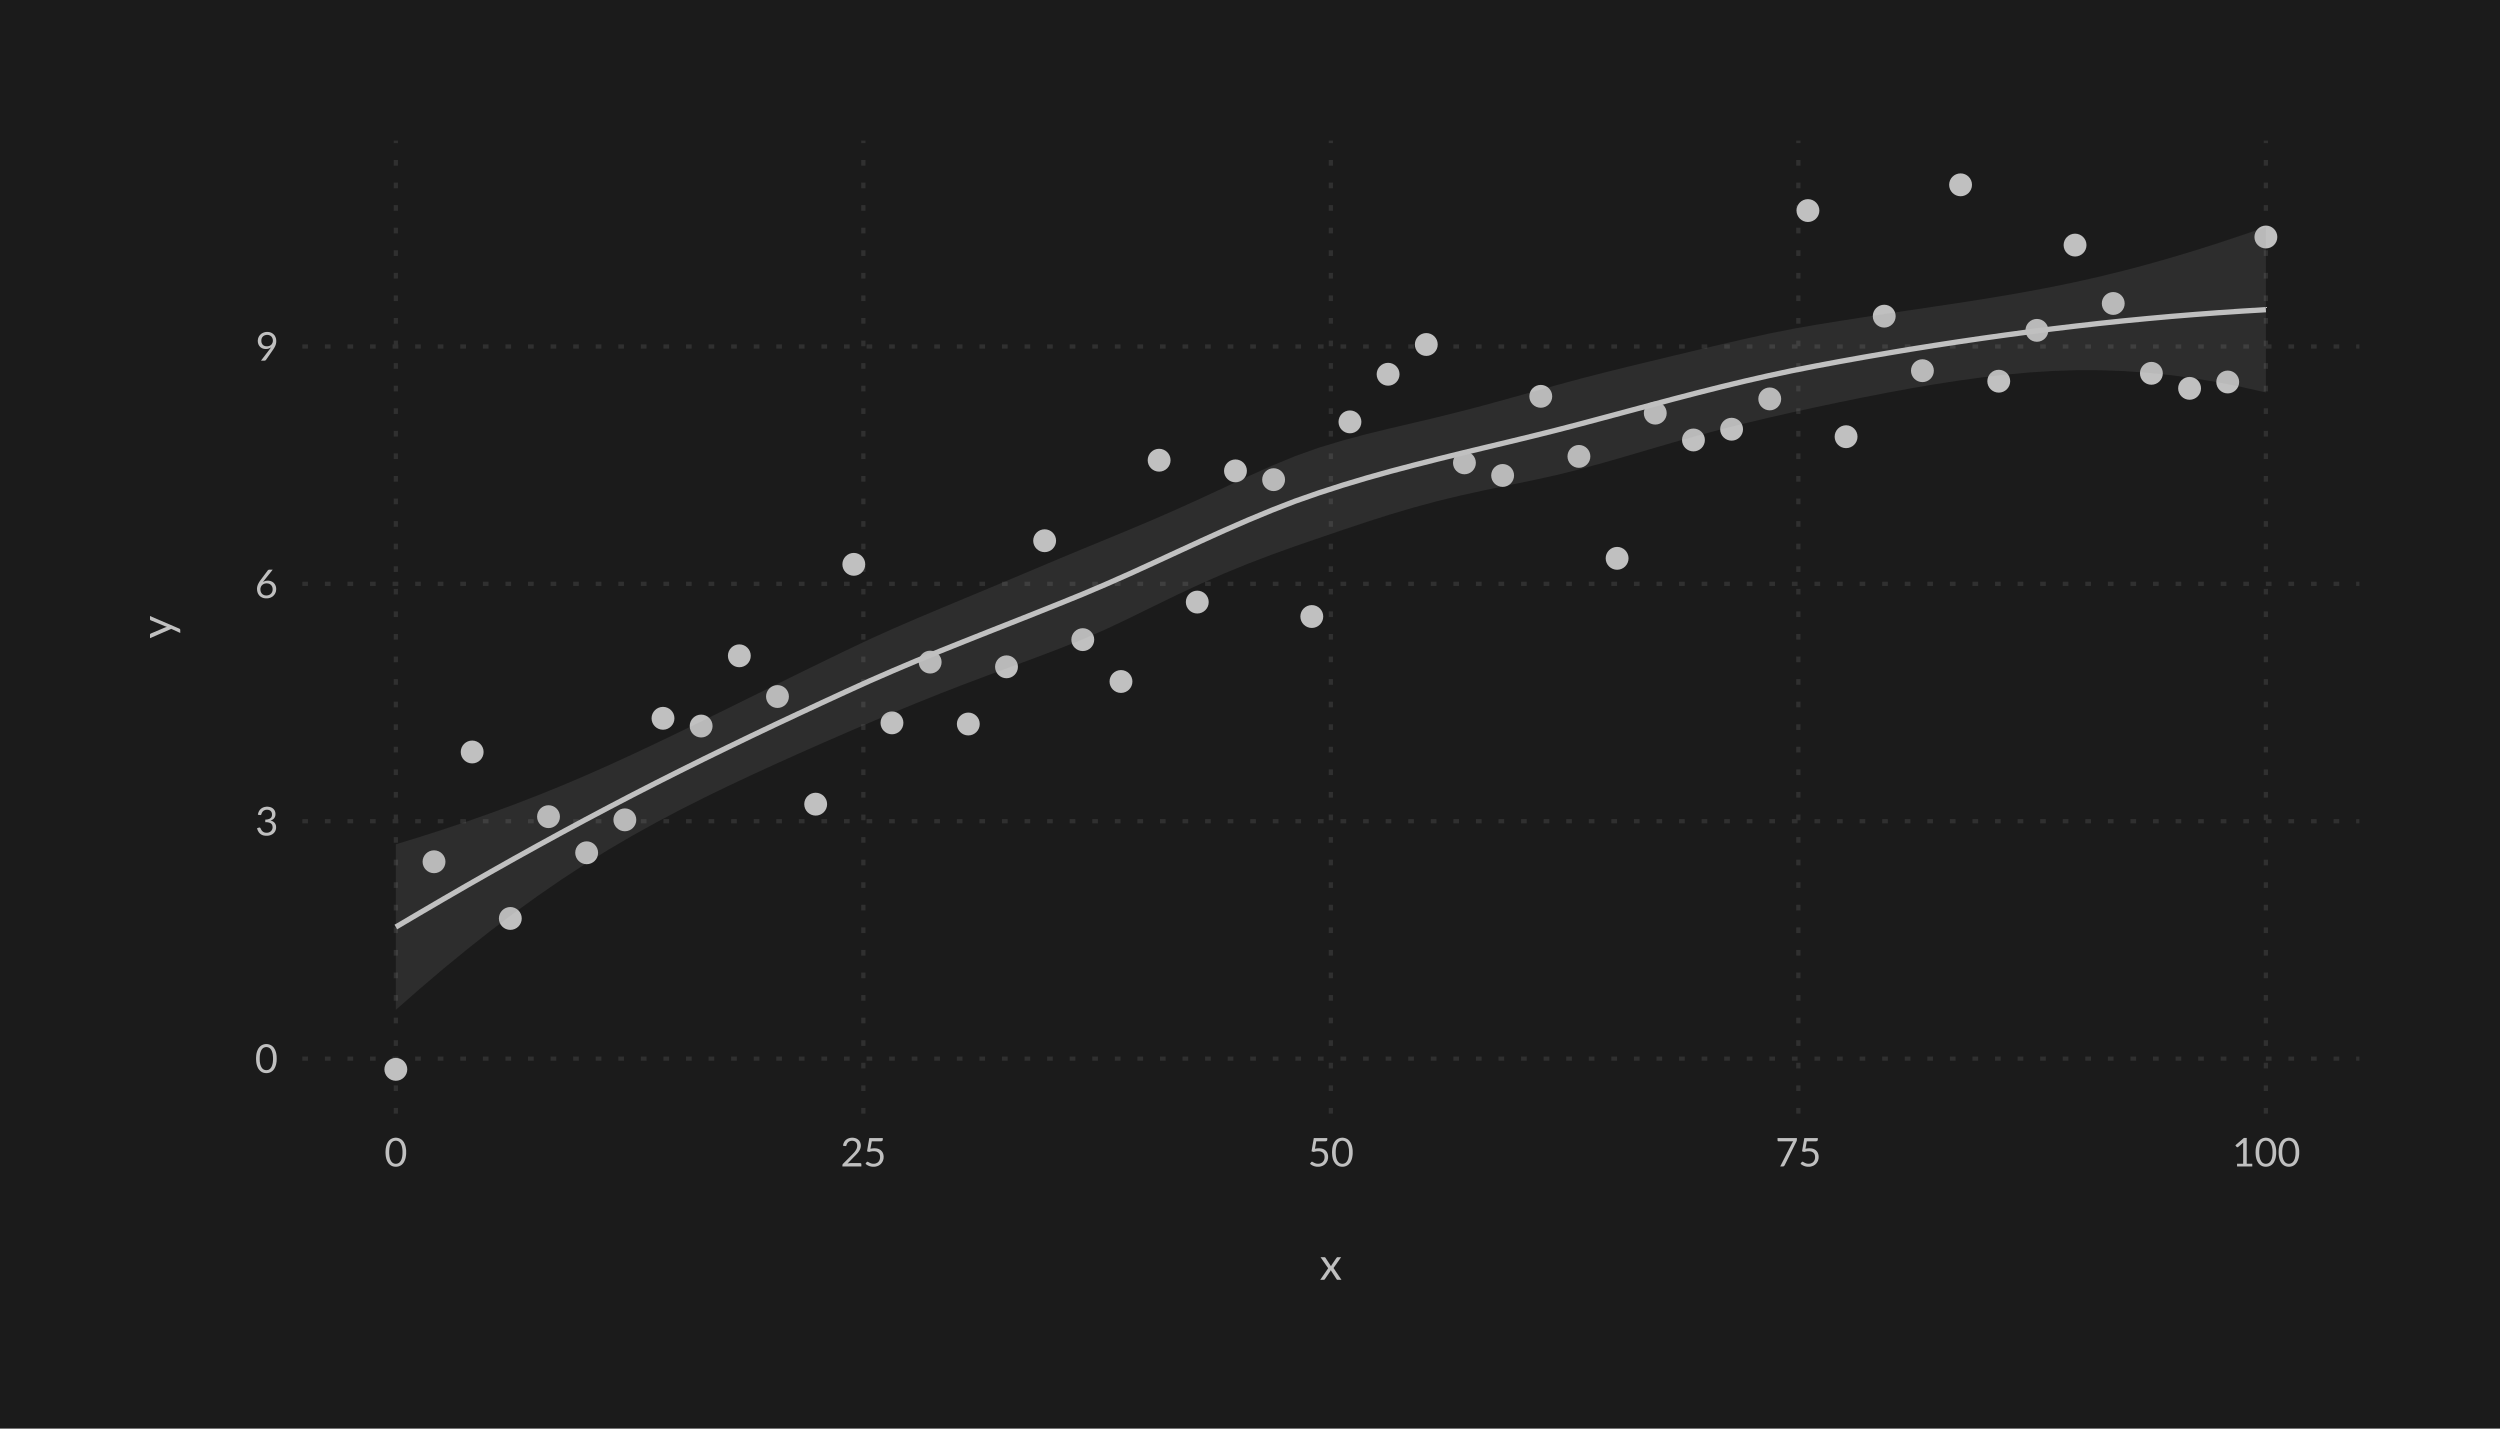 <?xml version='1.0' encoding='UTF-8' ?>
<svg xmlns='http://www.w3.org/2000/svg' xmlns:xlink='http://www.w3.org/1999/xlink' viewBox='0 0 504.00 288.00'>
<defs>
  <style type='text/css'><![CDATA[
    line, polyline, polygon, path, rect, circle {
      fill: none;
      stroke: #000000;
      stroke-linecap: round;
      stroke-linejoin: round;
      stroke-miterlimit: 10.00;
    }
  ]]></style>
</defs>
<rect width='100%' height='100%' style='stroke: none; fill: #FFFFFF;'/>
<rect x='0.00' y='0.00' width='504.00' height='288.00' style='stroke-width: 1.07; stroke: none; fill: #1B1B1B;' />
<defs>
  <clipPath id='cpNjAuOTV8NDc1LjY1fDIyNC41MHwyOC4zNQ=='>
    <rect x='60.95' y='28.35' width='414.70' height='196.15' />
  </clipPath>
</defs>
<polyline points='60.95,213.42 475.65,213.42 ' style='stroke-width: 0.85; stroke: #303030; stroke-dasharray: 1.14,3.41; stroke-linecap: butt;' clip-path='url(#cpNjAuOTV8NDc1LjY1fDIyNC41MHwyOC4zNQ==)' />
<polyline points='60.95,165.56 475.65,165.56 ' style='stroke-width: 0.85; stroke: #303030; stroke-dasharray: 1.14,3.41; stroke-linecap: butt;' clip-path='url(#cpNjAuOTV8NDc1LjY1fDIyNC41MHwyOC4zNQ==)' />
<polyline points='60.95,117.70 475.65,117.70 ' style='stroke-width: 0.85; stroke: #303030; stroke-dasharray: 1.14,3.41; stroke-linecap: butt;' clip-path='url(#cpNjAuOTV8NDc1LjY1fDIyNC41MHwyOC4zNQ==)' />
<polyline points='60.95,69.85 475.65,69.85 ' style='stroke-width: 0.85; stroke: #303030; stroke-dasharray: 1.14,3.41; stroke-linecap: butt;' clip-path='url(#cpNjAuOTV8NDc1LjY1fDIyNC41MHwyOC4zNQ==)' />
<polyline points='79.80,224.50 79.80,28.35 ' style='stroke-width: 0.85; stroke: #303030; stroke-dasharray: 1.14,3.41; stroke-linecap: butt;' clip-path='url(#cpNjAuOTV8NDc1LjY1fDIyNC41MHwyOC4zNQ==)' />
<polyline points='174.05,224.50 174.05,28.35 ' style='stroke-width: 0.85; stroke: #303030; stroke-dasharray: 1.14,3.41; stroke-linecap: butt;' clip-path='url(#cpNjAuOTV8NDc1LjY1fDIyNC41MHwyOC4zNQ==)' />
<polyline points='268.30,224.50 268.30,28.35 ' style='stroke-width: 0.85; stroke: #303030; stroke-dasharray: 1.14,3.41; stroke-linecap: butt;' clip-path='url(#cpNjAuOTV8NDc1LjY1fDIyNC41MHwyOC4zNQ==)' />
<polyline points='362.55,224.50 362.55,28.35 ' style='stroke-width: 0.85; stroke: #303030; stroke-dasharray: 1.14,3.41; stroke-linecap: butt;' clip-path='url(#cpNjAuOTV8NDc1LjY1fDIyNC41MHwyOC4zNQ==)' />
<polyline points='456.80,224.50 456.80,28.35 ' style='stroke-width: 0.85; stroke: #303030; stroke-dasharray: 1.14,3.41; stroke-linecap: butt;' clip-path='url(#cpNjAuOTV8NDc1LjY1fDIyNC41MHwyOC4zNQ==)' />
<circle cx='79.80' cy='215.58' r='1.95' style='stroke-width: 0.71; stroke: #C0C0C0; fill: #C0C0C0;' clip-path='url(#cpNjAuOTV8NDc1LjY1fDIyNC41MHwyOC4zNQ==)' />
<circle cx='87.50' cy='173.73' r='1.95' style='stroke-width: 0.71; stroke: #C0C0C0; fill: #C0C0C0;' clip-path='url(#cpNjAuOTV8NDc1LjY1fDIyNC41MHwyOC4zNQ==)' />
<circle cx='95.19' cy='151.60' r='1.95' style='stroke-width: 0.71; stroke: #C0C0C0; fill: #C0C0C0;' clip-path='url(#cpNjAuOTV8NDc1LjY1fDIyNC41MHwyOC4zNQ==)' />
<circle cx='102.88' cy='185.16' r='1.95' style='stroke-width: 0.71; stroke: #C0C0C0; fill: #C0C0C0;' clip-path='url(#cpNjAuOTV8NDc1LjY1fDIyNC41MHwyOC4zNQ==)' />
<circle cx='110.58' cy='164.64' r='1.95' style='stroke-width: 0.71; stroke: #C0C0C0; fill: #C0C0C0;' clip-path='url(#cpNjAuOTV8NDc1LjY1fDIyNC41MHwyOC4zNQ==)' />
<circle cx='118.27' cy='171.92' r='1.95' style='stroke-width: 0.71; stroke: #C0C0C0; fill: #C0C0C0;' clip-path='url(#cpNjAuOTV8NDc1LjY1fDIyNC41MHwyOC4zNQ==)' />
<circle cx='125.97' cy='165.28' r='1.95' style='stroke-width: 0.71; stroke: #C0C0C0; fill: #C0C0C0;' clip-path='url(#cpNjAuOTV8NDc1LjY1fDIyNC41MHwyOC4zNQ==)' />
<circle cx='133.66' cy='144.81' r='1.95' style='stroke-width: 0.71; stroke: #C0C0C0; fill: #C0C0C0;' clip-path='url(#cpNjAuOTV8NDc1LjY1fDIyNC41MHwyOC4zNQ==)' />
<circle cx='141.35' cy='146.37' r='1.95' style='stroke-width: 0.71; stroke: #C0C0C0; fill: #C0C0C0;' clip-path='url(#cpNjAuOTV8NDc1LjY1fDIyNC41MHwyOC4zNQ==)' />
<circle cx='149.05' cy='132.21' r='1.95' style='stroke-width: 0.71; stroke: #C0C0C0; fill: #C0C0C0;' clip-path='url(#cpNjAuOTV8NDc1LjY1fDIyNC41MHwyOC4zNQ==)' />
<circle cx='156.74' cy='140.42' r='1.95' style='stroke-width: 0.71; stroke: #C0C0C0; fill: #C0C0C0;' clip-path='url(#cpNjAuOTV8NDc1LjY1fDIyNC41MHwyOC4zNQ==)' />
<circle cx='164.44' cy='162.12' r='1.95' style='stroke-width: 0.71; stroke: #C0C0C0; fill: #C0C0C0;' clip-path='url(#cpNjAuOTV8NDc1LjY1fDIyNC41MHwyOC4zNQ==)' />
<circle cx='172.13' cy='113.77' r='1.95' style='stroke-width: 0.71; stroke: #C0C0C0; fill: #C0C0C0;' clip-path='url(#cpNjAuOTV8NDc1LjY1fDIyNC41MHwyOC4zNQ==)' />
<circle cx='179.82' cy='145.73' r='1.95' style='stroke-width: 0.71; stroke: #C0C0C0; fill: #C0C0C0;' clip-path='url(#cpNjAuOTV8NDc1LjY1fDIyNC41MHwyOC4zNQ==)' />
<circle cx='187.52' cy='133.48' r='1.95' style='stroke-width: 0.71; stroke: #C0C0C0; fill: #C0C0C0;' clip-path='url(#cpNjAuOTV8NDc1LjY1fDIyNC41MHwyOC4zNQ==)' />
<circle cx='195.21' cy='145.96' r='1.95' style='stroke-width: 0.71; stroke: #C0C0C0; fill: #C0C0C0;' clip-path='url(#cpNjAuOTV8NDc1LjY1fDIyNC41MHwyOC4zNQ==)' />
<circle cx='202.91' cy='134.43' r='1.95' style='stroke-width: 0.71; stroke: #C0C0C0; fill: #C0C0C0;' clip-path='url(#cpNjAuOTV8NDc1LjY1fDIyNC41MHwyOC4zNQ==)' />
<circle cx='210.60' cy='109.01' r='1.95' style='stroke-width: 0.71; stroke: #C0C0C0; fill: #C0C0C0;' clip-path='url(#cpNjAuOTV8NDc1LjY1fDIyNC41MHwyOC4zNQ==)' />
<circle cx='218.29' cy='128.95' r='1.95' style='stroke-width: 0.71; stroke: #C0C0C0; fill: #C0C0C0;' clip-path='url(#cpNjAuOTV8NDc1LjY1fDIyNC41MHwyOC4zNQ==)' />
<circle cx='225.99' cy='137.39' r='1.95' style='stroke-width: 0.71; stroke: #C0C0C0; fill: #C0C0C0;' clip-path='url(#cpNjAuOTV8NDc1LjY1fDIyNC41MHwyOC4zNQ==)' />
<circle cx='233.68' cy='92.78' r='1.95' style='stroke-width: 0.71; stroke: #C0C0C0; fill: #C0C0C0;' clip-path='url(#cpNjAuOTV8NDc1LjY1fDIyNC41MHwyOC4zNQ==)' />
<circle cx='241.37' cy='121.38' r='1.95' style='stroke-width: 0.71; stroke: #C0C0C0; fill: #C0C0C0;' clip-path='url(#cpNjAuOTV8NDc1LjY1fDIyNC41MHwyOC4zNQ==)' />
<circle cx='249.07' cy='94.93' r='1.95' style='stroke-width: 0.71; stroke: #C0C0C0; fill: #C0C0C0;' clip-path='url(#cpNjAuOTV8NDc1LjY1fDIyNC41MHwyOC4zNQ==)' />
<circle cx='256.76' cy='96.70' r='1.95' style='stroke-width: 0.71; stroke: #C0C0C0; fill: #C0C0C0;' clip-path='url(#cpNjAuOTV8NDc1LjY1fDIyNC41MHwyOC4zNQ==)' />
<circle cx='264.46' cy='124.29' r='1.95' style='stroke-width: 0.71; stroke: #C0C0C0; fill: #C0C0C0;' clip-path='url(#cpNjAuOTV8NDc1LjY1fDIyNC41MHwyOC4zNQ==)' />
<circle cx='272.15' cy='85.05' r='1.95' style='stroke-width: 0.71; stroke: #C0C0C0; fill: #C0C0C0;' clip-path='url(#cpNjAuOTV8NDc1LjY1fDIyNC41MHwyOC4zNQ==)' />
<circle cx='279.84' cy='75.45' r='1.95' style='stroke-width: 0.71; stroke: #C0C0C0; fill: #C0C0C0;' clip-path='url(#cpNjAuOTV8NDc1LjY1fDIyNC41MHwyOC4zNQ==)' />
<circle cx='287.54' cy='69.45' r='1.95' style='stroke-width: 0.71; stroke: #C0C0C0; fill: #C0C0C0;' clip-path='url(#cpNjAuOTV8NDc1LjY1fDIyNC41MHwyOC4zNQ==)' />
<circle cx='295.23' cy='93.31' r='1.95' style='stroke-width: 0.71; stroke: #C0C0C0; fill: #C0C0C0;' clip-path='url(#cpNjAuOTV8NDc1LjY1fDIyNC41MHwyOC4zNQ==)' />
<circle cx='302.93' cy='95.85' r='1.95' style='stroke-width: 0.71; stroke: #C0C0C0; fill: #C0C0C0;' clip-path='url(#cpNjAuOTV8NDc1LjY1fDIyNC41MHwyOC4zNQ==)' />
<circle cx='310.62' cy='79.90' r='1.95' style='stroke-width: 0.71; stroke: #C0C0C0; fill: #C0C0C0;' clip-path='url(#cpNjAuOTV8NDc1LjY1fDIyNC41MHwyOC4zNQ==)' />
<circle cx='318.31' cy='92.01' r='1.95' style='stroke-width: 0.71; stroke: #C0C0C0; fill: #C0C0C0;' clip-path='url(#cpNjAuOTV8NDc1LjY1fDIyNC41MHwyOC4zNQ==)' />
<circle cx='326.01' cy='112.56' r='1.95' style='stroke-width: 0.71; stroke: #C0C0C0; fill: #C0C0C0;' clip-path='url(#cpNjAuOTV8NDc1LjY1fDIyNC41MHwyOC4zNQ==)' />
<circle cx='333.70' cy='83.29' r='1.95' style='stroke-width: 0.71; stroke: #C0C0C0; fill: #C0C0C0;' clip-path='url(#cpNjAuOTV8NDc1LjY1fDIyNC41MHwyOC4zNQ==)' />
<circle cx='341.40' cy='88.70' r='1.95' style='stroke-width: 0.71; stroke: #C0C0C0; fill: #C0C0C0;' clip-path='url(#cpNjAuOTV8NDc1LjY1fDIyNC41MHwyOC4zNQ==)' />
<circle cx='349.09' cy='86.53' r='1.95' style='stroke-width: 0.71; stroke: #C0C0C0; fill: #C0C0C0;' clip-path='url(#cpNjAuOTV8NDc1LjY1fDIyNC41MHwyOC4zNQ==)' />
<circle cx='356.78' cy='80.42' r='1.95' style='stroke-width: 0.71; stroke: #C0C0C0; fill: #C0C0C0;' clip-path='url(#cpNjAuOTV8NDc1LjY1fDIyNC41MHwyOC4zNQ==)' />
<circle cx='364.48' cy='42.45' r='1.95' style='stroke-width: 0.71; stroke: #C0C0C0; fill: #C0C0C0;' clip-path='url(#cpNjAuOTV8NDc1LjY1fDIyNC41MHwyOC4zNQ==)' />
<circle cx='372.17' cy='88.04' r='1.95' style='stroke-width: 0.71; stroke: #C0C0C0; fill: #C0C0C0;' clip-path='url(#cpNjAuOTV8NDc1LjY1fDIyNC41MHwyOC4zNQ==)' />
<circle cx='379.86' cy='63.74' r='1.95' style='stroke-width: 0.71; stroke: #C0C0C0; fill: #C0C0C0;' clip-path='url(#cpNjAuOTV8NDc1LjY1fDIyNC41MHwyOC4zNQ==)' />
<circle cx='387.56' cy='74.73' r='1.95' style='stroke-width: 0.71; stroke: #C0C0C0; fill: #C0C0C0;' clip-path='url(#cpNjAuOTV8NDc1LjY1fDIyNC41MHwyOC4zNQ==)' />
<circle cx='395.25' cy='37.26' r='1.95' style='stroke-width: 0.71; stroke: #C0C0C0; fill: #C0C0C0;' clip-path='url(#cpNjAuOTV8NDc1LjY1fDIyNC41MHwyOC4zNQ==)' />
<circle cx='402.95' cy='76.85' r='1.95' style='stroke-width: 0.71; stroke: #C0C0C0; fill: #C0C0C0;' clip-path='url(#cpNjAuOTV8NDc1LjY1fDIyNC41MHwyOC4zNQ==)' />
<circle cx='410.64' cy='66.60' r='1.95' style='stroke-width: 0.71; stroke: #C0C0C0; fill: #C0C0C0;' clip-path='url(#cpNjAuOTV8NDc1LjY1fDIyNC41MHwyOC4zNQ==)' />
<circle cx='418.33' cy='49.41' r='1.95' style='stroke-width: 0.71; stroke: #C0C0C0; fill: #C0C0C0;' clip-path='url(#cpNjAuOTV8NDc1LjY1fDIyNC41MHwyOC4zNQ==)' />
<circle cx='426.03' cy='61.18' r='1.95' style='stroke-width: 0.71; stroke: #C0C0C0; fill: #C0C0C0;' clip-path='url(#cpNjAuOTV8NDc1LjY1fDIyNC41MHwyOC4zNQ==)' />
<circle cx='433.72' cy='75.26' r='1.95' style='stroke-width: 0.71; stroke: #C0C0C0; fill: #C0C0C0;' clip-path='url(#cpNjAuOTV8NDc1LjY1fDIyNC41MHwyOC4zNQ==)' />
<circle cx='441.42' cy='78.29' r='1.95' style='stroke-width: 0.71; stroke: #C0C0C0; fill: #C0C0C0;' clip-path='url(#cpNjAuOTV8NDc1LjY1fDIyNC41MHwyOC4zNQ==)' />
<circle cx='449.11' cy='77.01' r='1.95' style='stroke-width: 0.71; stroke: #C0C0C0; fill: #C0C0C0;' clip-path='url(#cpNjAuOTV8NDc1LjY1fDIyNC41MHwyOC4zNQ==)' />
<circle cx='456.80' cy='47.78' r='1.95' style='stroke-width: 0.71; stroke: #C0C0C0; fill: #C0C0C0;' clip-path='url(#cpNjAuOTV8NDc1LjY1fDIyNC41MHwyOC4zNQ==)' />
<polygon points='79.80,170.21 84.58,168.75 89.35,167.22 94.12,165.62 98.89,163.94 103.66,162.18 108.44,160.33 113.21,158.40 117.98,156.37 122.75,154.26 127.52,152.07 132.30,149.82 137.07,147.53 141.84,145.21 146.61,142.87 151.39,140.51 156.16,138.16 160.93,135.81 165.70,133.48 170.47,131.17 175.25,128.90 180.02,126.75 184.79,124.69 189.56,122.68 194.33,120.69 199.11,118.70 203.88,116.70 208.65,114.69 213.42,112.68 218.20,110.69 222.97,108.73 227.74,106.75 232.51,104.74 237.28,102.65 242.06,100.49 246.83,98.27 251.60,96.05 256.37,93.91 261.14,91.94 265.92,90.24 270.69,88.80 275.46,87.53 280.23,86.36 285.01,85.24 289.78,84.11 294.55,82.92 299.32,81.67 304.09,80.36 308.87,79.02 313.64,77.69 318.41,76.40 323.18,75.17 327.96,73.98 332.73,72.83 337.50,71.68 342.27,70.54 347.04,69.41 351.82,68.31 356.59,67.26 361.36,66.31 366.13,65.47 370.90,64.70 375.68,63.95 380.45,63.22 385.22,62.51 389.99,61.80 394.77,61.08 399.54,60.34 404.31,59.55 409.08,58.71 413.85,57.80 418.63,56.81 423.40,55.73 428.17,54.56 432.94,53.29 437.71,51.94 442.49,50.50 447.26,48.99 452.03,47.40 456.80,45.75 456.80,79.12 452.03,78.04 447.26,77.09 442.49,76.29 437.71,75.64 432.94,75.15 428.17,74.81 423.40,74.64 418.63,74.63 413.85,74.79 409.08,75.09 404.31,75.53 399.54,76.08 394.77,76.74 389.99,77.48 385.22,78.29 380.45,79.17 375.68,80.10 370.90,81.07 366.13,82.08 361.36,83.12 356.59,84.20 351.82,85.34 347.04,86.54 342.27,87.81 337.50,89.14 332.73,90.53 327.96,91.93 323.18,93.31 318.41,94.62 313.64,95.80 308.87,96.85 304.09,97.83 299.32,98.82 294.55,99.87 289.78,101.02 285.01,102.31 280.23,103.72 275.46,105.24 270.69,106.83 265.92,108.46 261.14,110.10 256.37,111.82 251.60,113.64 246.83,115.59 242.06,117.69 237.28,119.92 232.51,122.24 227.74,124.58 222.97,126.84 218.20,128.92 213.42,130.82 208.65,132.63 203.88,134.40 199.11,136.16 194.33,137.96 189.56,139.81 184.79,141.72 180.02,143.69 175.25,145.71 170.47,147.77 165.70,149.85 160.93,151.96 156.16,154.11 151.39,156.30 146.61,158.55 141.84,160.87 137.07,163.28 132.30,165.80 127.52,168.45 122.75,171.24 117.98,174.19 113.21,177.30 108.44,180.59 103.66,184.04 98.89,187.65 94.12,191.42 89.35,195.33 84.58,199.39 79.80,203.58 ' style='stroke-width: 0.75; stroke: none; fill: #949494; fill-opacity: 0.15;' clip-path='url(#cpNjAuOTV8NDc1LjY1fDIyNC41MHwyOC4zNQ==)' />
<polyline points='79.80,170.21 84.58,168.75 89.35,167.22 94.12,165.62 98.89,163.94 103.66,162.18 108.44,160.33 113.21,158.40 117.98,156.37 122.75,154.26 127.52,152.07 132.30,149.82 137.07,147.53 141.84,145.21 146.61,142.87 151.39,140.51 156.16,138.16 160.93,135.81 165.70,133.48 170.47,131.17 175.25,128.90 180.02,126.75 184.79,124.69 189.56,122.68 194.33,120.69 199.11,118.70 203.88,116.70 208.65,114.69 213.42,112.68 218.20,110.69 222.97,108.73 227.74,106.75 232.51,104.74 237.28,102.65 242.06,100.49 246.83,98.27 251.60,96.05 256.37,93.91 261.14,91.94 265.92,90.24 270.69,88.80 275.46,87.53 280.23,86.36 285.01,85.24 289.78,84.11 294.55,82.92 299.32,81.67 304.09,80.36 308.87,79.02 313.64,77.69 318.41,76.40 323.18,75.17 327.96,73.98 332.73,72.83 337.50,71.68 342.27,70.54 347.04,69.41 351.82,68.31 356.59,67.26 361.36,66.31 366.13,65.47 370.90,64.70 375.68,63.95 380.45,63.22 385.22,62.51 389.99,61.80 394.77,61.08 399.54,60.34 404.31,59.55 409.08,58.71 413.85,57.80 418.63,56.81 423.40,55.73 428.17,54.56 432.94,53.29 437.71,51.94 442.49,50.50 447.26,48.99 452.03,47.40 456.80,45.75 ' style='stroke-width: 1.07; stroke: none;' clip-path='url(#cpNjAuOTV8NDc1LjY1fDIyNC41MHwyOC4zNQ==)' />
<polyline points='456.80,79.12 452.03,78.04 447.26,77.09 442.49,76.29 437.71,75.64 432.94,75.15 428.17,74.81 423.40,74.64 418.63,74.63 413.85,74.79 409.08,75.09 404.31,75.53 399.54,76.08 394.77,76.74 389.99,77.48 385.22,78.29 380.45,79.17 375.68,80.10 370.90,81.07 366.13,82.08 361.36,83.12 356.59,84.20 351.82,85.34 347.04,86.54 342.27,87.81 337.50,89.14 332.73,90.53 327.96,91.93 323.18,93.31 318.41,94.62 313.64,95.80 308.87,96.85 304.09,97.83 299.32,98.82 294.55,99.87 289.78,101.02 285.01,102.31 280.23,103.72 275.46,105.24 270.69,106.83 265.92,108.46 261.14,110.10 256.37,111.82 251.60,113.64 246.83,115.59 242.06,117.69 237.28,119.92 232.51,122.24 227.74,124.58 222.97,126.84 218.20,128.92 213.42,130.82 208.65,132.63 203.88,134.40 199.11,136.16 194.33,137.96 189.56,139.81 184.79,141.72 180.02,143.69 175.25,145.71 170.47,147.77 165.70,149.85 160.93,151.96 156.16,154.11 151.39,156.30 146.61,158.55 141.84,160.87 137.07,163.28 132.30,165.80 127.52,168.45 122.75,171.24 117.98,174.19 113.21,177.30 108.44,180.59 103.66,184.04 98.89,187.65 94.12,191.42 89.35,195.33 84.58,199.39 79.80,203.58 ' style='stroke-width: 1.07; stroke: none;' clip-path='url(#cpNjAuOTV8NDc1LjY1fDIyNC41MHwyOC4zNQ==)' />
<polyline points='79.80,186.89 84.58,184.07 89.35,181.28 94.12,178.52 98.89,175.80 103.66,173.11 108.44,170.46 113.21,167.85 117.98,165.28 122.75,162.75 127.52,160.26 132.30,157.81 137.07,155.41 141.84,153.04 146.61,150.71 151.39,148.40 156.16,146.13 160.93,143.89 165.70,141.67 170.47,139.47 175.25,137.30 180.02,135.22 184.79,133.20 189.56,131.24 194.33,129.33 199.11,127.43 203.88,125.55 208.65,123.66 213.42,121.75 218.20,119.81 222.97,117.78 227.74,115.67 232.51,113.49 237.28,111.29 242.06,109.09 246.83,106.93 251.60,104.85 256.37,102.87 261.14,101.02 265.92,99.35 270.69,97.81 275.46,96.38 280.23,95.04 285.01,93.78 289.78,92.57 294.55,91.39 299.32,90.24 304.09,89.10 308.87,87.94 313.64,86.75 318.41,85.51 323.18,84.24 327.96,82.96 332.73,81.68 337.50,80.41 342.27,79.17 347.04,77.97 351.82,76.82 356.59,75.73 361.36,74.71 366.13,73.77 370.90,72.88 375.68,72.02 380.45,71.20 385.22,70.40 389.99,69.64 394.77,68.91 399.54,68.21 404.31,67.54 409.08,66.90 413.85,66.29 418.63,65.72 423.40,65.18 428.17,64.68 432.94,64.22 437.71,63.79 442.49,63.40 447.26,63.04 452.03,62.72 456.80,62.43 ' style='stroke-width: 1.07; stroke: #C0C0C0; stroke-linecap: butt;' clip-path='url(#cpNjAuOTV8NDc1LjY1fDIyNC41MHwyOC4zNQ==)' />
<defs>
  <clipPath id='cpMC4wMHw1MDQuMDB8Mjg4LjAwfDAuMDA='>
    <rect x='0.00' y='0.00' width='504.00' height='288.00' />
  </clipPath>
</defs>
<path d='M 55.78 213.42 L 55.78 213.42 L 55.78 213.57 L 55.77 213.71 L 55.77 213.85 L 55.76 213.99 L 55.74 214.12 L 55.72 214.25 L 55.70 214.37 L 55.68 214.49 L 55.65 214.61 L 55.62 214.72 L 55.62 214.72 L 55.58 214.83 L 55.55 214.93 L 55.51 215.03 L 55.47 215.13 L 55.43 215.22 L 55.38 215.31 L 55.33 215.40 L 55.28 215.48 L 55.23 215.56 L 55.18 215.63 L 55.18 215.63 L 55.12 215.70 L 55.06 215.77 L 55.00 215.83 L 54.94 215.89 L 54.87 215.94 L 54.80 216.00 L 54.73 216.04 L 54.66 216.09 L 54.59 216.13 L 54.51 216.17 L 54.51 216.17 L 54.44 216.20 L 54.36 216.23 L 54.28 216.26 L 54.20 216.28 L 54.12 216.30 L 54.04 216.31 L 53.95 216.33 L 53.87 216.33 L 53.78 216.34 L 53.70 216.34 L 53.70 216.34 L 53.61 216.34 L 53.52 216.33 L 53.44 216.33 L 53.36 216.31 L 53.27 216.30 L 53.19 216.28 L 53.11 216.26 L 53.03 216.23 L 52.95 216.20 L 52.88 216.17 L 52.88 216.17 L 52.80 216.13 L 52.73 216.09 L 52.66 216.04 L 52.59 216.00 L 52.53 215.94 L 52.46 215.89 L 52.40 215.83 L 52.34 215.77 L 52.28 215.70 L 52.22 215.63 L 52.22 215.63 L 52.17 215.56 L 52.11 215.48 L 52.06 215.40 L 52.02 215.31 L 51.97 215.22 L 51.93 215.13 L 51.89 215.03 L 51.85 214.93 L 51.81 214.83 L 51.78 214.72 L 51.78 214.72 L 51.75 214.61 L 51.72 214.49 L 51.70 214.37 L 51.68 214.25 L 51.66 214.12 L 51.65 213.99 L 51.64 213.85 L 51.63 213.71 L 51.62 213.57 L 51.62 213.42 L 51.62 213.42 L 51.62 213.27 L 51.63 213.13 L 51.64 212.98 L 51.65 212.85 L 51.66 212.72 L 51.68 212.59 L 51.70 212.46 L 51.72 212.34 L 51.75 212.23 L 51.78 212.11 L 51.78 212.11 L 51.81 212.01 L 51.85 211.90 L 51.89 211.80 L 51.93 211.70 L 51.97 211.61 L 52.02 211.52 L 52.06 211.44 L 52.11 211.35 L 52.17 211.28 L 52.22 211.20 L 52.22 211.20 L 52.28 211.13 L 52.34 211.06 L 52.40 211.00 L 52.46 210.94 L 52.53 210.89 L 52.59 210.83 L 52.66 210.78 L 52.73 210.74 L 52.80 210.70 L 52.88 210.66 L 52.88 210.66 L 52.95 210.63 L 53.03 210.60 L 53.11 210.57 L 53.19 210.55 L 53.27 210.53 L 53.36 210.51 L 53.44 210.50 L 53.52 210.49 L 53.61 210.49 L 53.70 210.49 L 53.70 210.49 L 53.78 210.49 L 53.87 210.49 L 53.95 210.50 L 54.04 210.51 L 54.12 210.53 L 54.20 210.55 L 54.28 210.57 L 54.36 210.60 L 54.44 210.63 L 54.51 210.66 L 54.51 210.66 L 54.59 210.70 L 54.66 210.74 L 54.73 210.78 L 54.80 210.83 L 54.87 210.89 L 54.94 210.94 L 55.00 211.00 L 55.06 211.06 L 55.12 211.13 L 55.18 211.20 L 55.18 211.20 L 55.23 211.28 L 55.28 211.35 L 55.33 211.44 L 55.38 211.52 L 55.43 211.61 L 55.47 211.70 L 55.51 211.80 L 55.55 211.90 L 55.58 212.01 L 55.62 212.11 L 55.62 212.11 L 55.65 212.23 L 55.68 212.34 L 55.70 212.46 L 55.72 212.59 L 55.74 212.72 L 55.76 212.85 L 55.77 212.98 L 55.77 213.13 L 55.78 213.27 L 55.78 213.42 ZM 55.04 213.42 L 55.04 213.42 L 55.04 213.29 L 55.04 213.16 L 55.03 213.04 L 55.02 212.93 L 55.01 212.82 L 55.00 212.71 L 54.99 212.60 L 54.97 212.50 L 54.95 212.41 L 54.93 212.32 L 54.93 212.32 L 54.91 212.23 L 54.88 212.15 L 54.86 212.07 L 54.83 211.99 L 54.80 211.91 L 54.77 211.84 L 54.74 211.78 L 54.71 211.71 L 54.67 211.65 L 54.63 211.60 L 54.63 211.60 L 54.60 211.55 L 54.56 211.50 L 54.52 211.45 L 54.48 211.41 L 54.43 211.37 L 54.39 211.33 L 54.35 211.29 L 54.30 211.26 L 54.25 211.23 L 54.21 211.21 L 54.21 211.21 L 54.16 211.19 L 54.11 211.17 L 54.06 211.15 L 54.01 211.13 L 53.96 211.12 L 53.91 211.11 L 53.85 211.10 L 53.80 211.09 L 53.75 211.09 L 53.70 211.09 L 53.70 211.09 L 53.64 211.09 L 53.59 211.09 L 53.54 211.10 L 53.49 211.11 L 53.44 211.12 L 53.39 211.13 L 53.34 211.15 L 53.29 211.17 L 53.24 211.19 L 53.19 211.21 L 53.19 211.21 L 53.14 211.23 L 53.09 211.26 L 53.05 211.29 L 53.00 211.33 L 52.96 211.37 L 52.92 211.41 L 52.88 211.45 L 52.84 211.50 L 52.80 211.55 L 52.76 211.60 L 52.76 211.60 L 52.73 211.65 L 52.69 211.71 L 52.66 211.78 L 52.63 211.84 L 52.60 211.91 L 52.57 211.99 L 52.54 212.07 L 52.51 212.15 L 52.49 212.23 L 52.47 212.32 L 52.47 212.32 L 52.44 212.41 L 52.43 212.50 L 52.41 212.60 L 52.40 212.71 L 52.38 212.82 L 52.37 212.93 L 52.37 213.04 L 52.36 213.16 L 52.36 213.29 L 52.36 213.42 L 52.36 213.42 L 52.36 213.55 L 52.36 213.67 L 52.37 213.79 L 52.37 213.91 L 52.38 214.02 L 52.40 214.13 L 52.41 214.23 L 52.43 214.33 L 52.44 214.43 L 52.47 214.52 L 52.47 214.52 L 52.49 214.61 L 52.51 214.69 L 52.54 214.77 L 52.57 214.85 L 52.60 214.92 L 52.63 214.99 L 52.66 215.06 L 52.69 215.12 L 52.73 215.18 L 52.76 215.23 L 52.76 215.23 L 52.80 215.29 L 52.84 215.34 L 52.88 215.38 L 52.92 215.43 L 52.96 215.47 L 53.00 215.51 L 53.05 215.54 L 53.09 215.57 L 53.14 215.60 L 53.19 215.63 L 53.19 215.63 L 53.24 215.65 L 53.29 215.67 L 53.34 215.69 L 53.39 215.70 L 53.44 215.71 L 53.49 215.72 L 53.54 215.73 L 53.59 215.74 L 53.64 215.74 L 53.70 215.74 L 53.70 215.74 L 53.75 215.74 L 53.80 215.74 L 53.85 215.73 L 53.91 215.72 L 53.96 215.71 L 54.01 215.70 L 54.06 215.69 L 54.11 215.67 L 54.16 215.65 L 54.21 215.63 L 54.21 215.63 L 54.25 215.60 L 54.30 215.57 L 54.35 215.54 L 54.39 215.51 L 54.43 215.47 L 54.48 215.43 L 54.52 215.38 L 54.56 215.34 L 54.60 215.29 L 54.63 215.23 L 54.63 215.23 L 54.67 215.18 L 54.71 215.12 L 54.74 215.06 L 54.77 214.99 L 54.80 214.92 L 54.83 214.85 L 54.86 214.77 L 54.88 214.69 L 54.91 214.61 L 54.93 214.52 L 54.93 214.52 L 54.95 214.43 L 54.97 214.33 L 54.99 214.23 L 55.00 214.13 L 55.01 214.02 L 55.02 213.91 L 55.03 213.79 L 55.04 213.67 L 55.04 213.55 L 55.04 213.42 Z' style='fill-rule: evenodd; fill: #C0C0C0; stroke-width: 0.75; stroke: none;' clip-path='url(#cpMC4wMHw1MDQuMDB8Mjg4LjAwfDAuMDA=)' />
<path d='M 53.86 162.63 L 53.86 162.63 L 53.93 162.63 L 54.00 162.63 L 54.07 162.64 L 54.14 162.65 L 54.21 162.66 L 54.28 162.67 L 54.34 162.68 L 54.41 162.70 L 54.47 162.71 L 54.53 162.73 L 54.53 162.73 L 54.59 162.76 L 54.65 162.78 L 54.71 162.80 L 54.77 162.83 L 54.82 162.86 L 54.87 162.89 L 54.92 162.92 L 54.97 162.96 L 55.02 162.99 L 55.06 163.03 L 55.06 163.03 L 55.11 163.07 L 55.15 163.11 L 55.19 163.15 L 55.22 163.20 L 55.26 163.24 L 55.29 163.29 L 55.33 163.34 L 55.36 163.39 L 55.38 163.44 L 55.41 163.49 L 55.41 163.49 L 55.43 163.55 L 55.45 163.61 L 55.47 163.66 L 55.49 163.72 L 55.50 163.78 L 55.51 163.84 L 55.52 163.90 L 55.53 163.97 L 55.53 164.03 L 55.53 164.10 L 55.53 164.10 L 55.53 164.15 L 55.53 164.20 L 55.53 164.26 L 55.52 164.31 L 55.52 164.36 L 55.51 164.40 L 55.50 164.45 L 55.49 164.50 L 55.48 164.54 L 55.46 164.59 L 55.46 164.59 L 55.45 164.63 L 55.43 164.67 L 55.41 164.71 L 55.40 164.75 L 55.38 164.79 L 55.36 164.82 L 55.33 164.86 L 55.31 164.89 L 55.29 164.93 L 55.26 164.96 L 55.26 164.96 L 55.24 164.99 L 55.21 165.02 L 55.18 165.05 L 55.15 165.08 L 55.12 165.11 L 55.09 165.14 L 55.05 165.16 L 55.02 165.19 L 54.99 165.21 L 54.95 165.23 L 54.95 165.23 L 54.91 165.26 L 54.87 165.28 L 54.84 165.30 L 54.80 165.32 L 54.75 165.33 L 54.71 165.35 L 54.67 165.37 L 54.63 165.38 L 54.58 165.40 L 54.54 165.41 L 54.54 165.41 L 54.65 165.45 L 54.75 165.48 L 54.85 165.52 L 54.94 165.56 L 55.03 165.61 L 55.11 165.66 L 55.18 165.72 L 55.25 165.78 L 55.32 165.84 L 55.38 165.91 L 55.38 165.91 L 55.43 165.98 L 55.48 166.06 L 55.52 166.13 L 55.56 166.22 L 55.59 166.30 L 55.62 166.39 L 55.64 166.48 L 55.65 166.58 L 55.66 166.68 L 55.66 166.78 L 55.66 166.78 L 55.66 166.86 L 55.66 166.94 L 55.65 167.01 L 55.64 167.09 L 55.62 167.16 L 55.61 167.23 L 55.59 167.30 L 55.56 167.36 L 55.54 167.43 L 55.51 167.49 L 55.51 167.49 L 55.48 167.56 L 55.45 167.62 L 55.41 167.68 L 55.37 167.73 L 55.33 167.79 L 55.29 167.84 L 55.25 167.89 L 55.20 167.94 L 55.15 167.99 L 55.10 168.03 L 55.10 168.03 L 55.05 168.08 L 54.99 168.12 L 54.94 168.16 L 54.88 168.19 L 54.82 168.23 L 54.76 168.26 L 54.69 168.29 L 54.63 168.32 L 54.56 168.35 L 54.49 168.37 L 54.49 168.37 L 54.42 168.40 L 54.35 168.42 L 54.28 168.43 L 54.21 168.45 L 54.14 168.46 L 54.06 168.47 L 53.99 168.48 L 53.91 168.49 L 53.83 168.49 L 53.75 168.49 L 53.75 168.49 L 53.66 168.49 L 53.58 168.49 L 53.49 168.48 L 53.41 168.47 L 53.33 168.46 L 53.25 168.45 L 53.18 168.44 L 53.11 168.42 L 53.04 168.40 L 52.97 168.38 L 52.97 168.38 L 52.91 168.35 L 52.85 168.33 L 52.79 168.30 L 52.73 168.27 L 52.67 168.24 L 52.62 168.21 L 52.57 168.17 L 52.52 168.14 L 52.47 168.10 L 52.43 168.06 L 52.43 168.06 L 52.38 168.02 L 52.34 167.98 L 52.30 167.94 L 52.26 167.89 L 52.22 167.84 L 52.19 167.80 L 52.15 167.75 L 52.12 167.70 L 52.09 167.64 L 52.06 167.59 L 52.06 167.59 L 52.03 167.53 L 52.00 167.48 L 51.97 167.42 L 51.95 167.36 L 51.92 167.30 L 51.90 167.24 L 51.88 167.18 L 51.86 167.12 L 51.83 167.06 L 51.81 166.99 L 52.12 166.87 L 52.12 166.87 L 52.13 166.86 L 52.15 166.85 L 52.17 166.85 L 52.18 166.84 L 52.20 166.84 L 52.22 166.84 L 52.24 166.83 L 52.25 166.83 L 52.27 166.83 L 52.29 166.83 L 52.29 166.83 L 52.30 166.83 L 52.32 166.83 L 52.33 166.83 L 52.35 166.84 L 52.36 166.84 L 52.37 166.84 L 52.39 166.85 L 52.40 166.85 L 52.41 166.86 L 52.43 166.87 L 52.43 166.87 L 52.44 166.87 L 52.45 166.88 L 52.46 166.89 L 52.47 166.90 L 52.48 166.91 L 52.49 166.92 L 52.50 166.93 L 52.51 166.94 L 52.51 166.96 L 52.52 166.97 L 52.52 166.97 L 52.52 166.97 L 52.52 166.98 L 52.53 166.98 L 52.53 166.98 L 52.53 166.99 L 52.53 166.99 L 52.53 166.99 L 52.53 167.00 L 52.54 167.00 L 52.54 167.01 L 52.54 167.01 L 52.54 167.01 L 52.54 167.01 L 52.54 167.02 L 52.54 167.02 L 52.55 167.02 L 52.55 167.03 L 52.55 167.03 L 52.55 167.03 L 52.55 167.04 L 52.55 167.04 L 52.55 167.04 L 52.56 167.07 L 52.58 167.09 L 52.59 167.11 L 52.60 167.14 L 52.62 167.17 L 52.63 167.19 L 52.64 167.22 L 52.66 167.25 L 52.67 167.28 L 52.69 167.31 L 52.69 167.31 L 52.71 167.33 L 52.72 167.36 L 52.74 167.39 L 52.76 167.42 L 52.78 167.45 L 52.81 167.47 L 52.83 167.50 L 52.85 167.53 L 52.88 167.55 L 52.91 167.58 L 52.91 167.58 L 52.93 167.60 L 52.96 167.63 L 52.99 167.65 L 53.02 167.67 L 53.06 167.70 L 53.09 167.72 L 53.13 167.74 L 53.16 167.76 L 53.20 167.78 L 53.24 167.79 L 53.24 167.79 L 53.28 167.81 L 53.33 167.83 L 53.37 167.84 L 53.42 167.85 L 53.47 167.86 L 53.52 167.87 L 53.57 167.87 L 53.63 167.88 L 53.69 167.88 L 53.75 167.88 L 53.75 167.88 L 53.80 167.88 L 53.86 167.88 L 53.92 167.87 L 53.97 167.87 L 54.03 167.86 L 54.08 167.85 L 54.13 167.83 L 54.18 167.82 L 54.22 167.80 L 54.27 167.79 L 54.27 167.79 L 54.31 167.77 L 54.36 167.74 L 54.40 167.72 L 54.44 167.70 L 54.48 167.67 L 54.51 167.65 L 54.55 167.62 L 54.58 167.59 L 54.62 167.56 L 54.65 167.53 L 54.65 167.53 L 54.68 167.50 L 54.70 167.47 L 54.73 167.43 L 54.75 167.40 L 54.78 167.36 L 54.80 167.33 L 54.82 167.29 L 54.84 167.26 L 54.86 167.22 L 54.87 167.18 L 54.87 167.18 L 54.89 167.14 L 54.90 167.11 L 54.91 167.07 L 54.92 167.03 L 54.93 166.99 L 54.94 166.95 L 54.94 166.92 L 54.95 166.88 L 54.95 166.84 L 54.95 166.80 L 54.95 166.80 L 54.95 166.76 L 54.95 166.71 L 54.94 166.67 L 54.94 166.62 L 54.93 166.58 L 54.93 166.54 L 54.92 166.50 L 54.91 166.46 L 54.90 166.42 L 54.89 166.38 L 54.89 166.38 L 54.87 166.34 L 54.86 166.30 L 54.84 166.27 L 54.82 166.23 L 54.80 166.20 L 54.78 166.17 L 54.75 166.13 L 54.72 166.10 L 54.69 166.07 L 54.66 166.05 L 54.66 166.05 L 54.63 166.02 L 54.59 165.99 L 54.55 165.97 L 54.51 165.94 L 54.47 165.92 L 54.42 165.90 L 54.37 165.88 L 54.32 165.86 L 54.27 165.84 L 54.21 165.83 L 54.21 165.83 L 54.15 165.81 L 54.09 165.80 L 54.03 165.79 L 53.96 165.77 L 53.89 165.77 L 53.81 165.76 L 53.74 165.75 L 53.65 165.75 L 53.57 165.75 L 53.48 165.75 L 53.48 165.23 L 53.48 165.23 L 53.55 165.23 L 53.62 165.23 L 53.69 165.22 L 53.76 165.22 L 53.82 165.21 L 53.88 165.20 L 53.94 165.19 L 53.99 165.18 L 54.05 165.16 L 54.10 165.15 L 54.10 165.15 L 54.15 165.13 L 54.20 165.12 L 54.25 165.10 L 54.29 165.08 L 54.34 165.06 L 54.38 165.04 L 54.42 165.02 L 54.46 164.99 L 54.49 164.97 L 54.53 164.94 L 54.53 164.94 L 54.56 164.92 L 54.59 164.89 L 54.62 164.86 L 54.64 164.83 L 54.67 164.80 L 54.69 164.76 L 54.71 164.73 L 54.73 164.70 L 54.75 164.66 L 54.76 164.63 L 54.76 164.63 L 54.78 164.59 L 54.79 164.55 L 54.80 164.51 L 54.81 164.47 L 54.82 164.43 L 54.83 164.39 L 54.83 164.35 L 54.83 164.31 L 54.84 164.26 L 54.84 164.22 L 54.84 164.22 L 54.84 164.17 L 54.83 164.12 L 54.83 164.07 L 54.82 164.03 L 54.82 163.99 L 54.81 163.94 L 54.80 163.90 L 54.79 163.86 L 54.77 163.82 L 54.76 163.79 L 54.76 163.79 L 54.74 163.75 L 54.72 163.71 L 54.71 163.68 L 54.69 163.65 L 54.67 163.62 L 54.64 163.59 L 54.62 163.56 L 54.60 163.53 L 54.57 163.51 L 54.55 163.48 L 54.55 163.48 L 54.52 163.46 L 54.49 163.44 L 54.46 163.42 L 54.43 163.40 L 54.40 163.38 L 54.36 163.36 L 54.33 163.34 L 54.29 163.33 L 54.26 163.31 L 54.22 163.30 L 54.22 163.30 L 54.18 163.29 L 54.15 163.28 L 54.11 163.27 L 54.07 163.26 L 54.03 163.26 L 53.99 163.25 L 53.95 163.25 L 53.91 163.24 L 53.86 163.24 L 53.82 163.24 L 53.82 163.24 L 53.78 163.24 L 53.74 163.24 L 53.69 163.25 L 53.65 163.25 L 53.61 163.26 L 53.57 163.26 L 53.53 163.27 L 53.50 163.28 L 53.46 163.29 L 53.42 163.31 L 53.42 163.31 L 53.39 163.32 L 53.35 163.33 L 53.31 163.35 L 53.28 163.37 L 53.25 163.38 L 53.22 163.40 L 53.18 163.42 L 53.15 163.44 L 53.12 163.46 L 53.09 163.49 L 53.09 163.49 L 53.07 163.51 L 53.04 163.53 L 53.01 163.56 L 52.99 163.58 L 52.96 163.61 L 52.94 163.64 L 52.92 163.67 L 52.90 163.70 L 52.88 163.73 L 52.86 163.76 L 52.86 163.76 L 52.84 163.79 L 52.82 163.82 L 52.80 163.85 L 52.79 163.89 L 52.77 163.92 L 52.76 163.96 L 52.75 163.99 L 52.73 164.03 L 52.72 164.06 L 52.71 164.10 L 52.71 164.10 L 52.71 164.12 L 52.70 164.14 L 52.69 164.16 L 52.68 164.18 L 52.67 164.20 L 52.66 164.21 L 52.65 164.23 L 52.64 164.24 L 52.63 164.25 L 52.62 164.27 L 52.62 164.27 L 52.60 164.28 L 52.59 164.28 L 52.58 164.29 L 52.56 164.30 L 52.54 164.30 L 52.53 164.31 L 52.51 164.31 L 52.49 164.32 L 52.47 164.32 L 52.45 164.32 L 52.45 164.32 L 52.45 164.32 L 52.45 164.32 L 52.44 164.32 L 52.44 164.32 L 52.43 164.32 L 52.43 164.32 L 52.42 164.32 L 52.42 164.32 L 52.41 164.32 L 52.41 164.32 L 52.41 164.32 L 52.41 164.32 L 52.40 164.32 L 52.40 164.32 L 52.39 164.31 L 52.39 164.31 L 52.38 164.31 L 52.38 164.31 L 52.37 164.31 L 52.37 164.31 L 52.36 164.31 L 51.99 164.25 L 51.99 164.25 L 52.00 164.17 L 52.02 164.09 L 52.03 164.02 L 52.05 163.95 L 52.07 163.88 L 52.09 163.81 L 52.12 163.74 L 52.15 163.68 L 52.17 163.61 L 52.21 163.55 L 52.21 163.55 L 52.24 163.49 L 52.27 163.44 L 52.31 163.38 L 52.35 163.33 L 52.39 163.27 L 52.43 163.23 L 52.47 163.18 L 52.52 163.13 L 52.56 163.09 L 52.61 163.05 L 52.61 163.05 L 52.66 163.01 L 52.71 162.97 L 52.76 162.93 L 52.82 162.90 L 52.87 162.87 L 52.93 162.84 L 52.99 162.81 L 53.05 162.78 L 53.11 162.76 L 53.17 162.74 L 53.17 162.74 L 53.24 162.72 L 53.30 162.70 L 53.37 162.68 L 53.44 162.67 L 53.51 162.66 L 53.57 162.65 L 53.64 162.64 L 53.72 162.63 L 53.79 162.63 L 53.86 162.63 Z' style='fill-rule: evenodd; fill: #C0C0C0; stroke-width: 0.75; stroke: none;' clip-path='url(#cpMC4wMHw1MDQuMDB8Mjg4LjAwfDAuMDA=)' />
<path d='M 53.98 117.06 L 53.98 117.06 L 54.05 117.06 L 54.12 117.06 L 54.18 117.07 L 54.25 117.08 L 54.32 117.09 L 54.38 117.10 L 54.45 117.11 L 54.51 117.13 L 54.57 117.15 L 54.63 117.17 L 54.63 117.17 L 54.69 117.20 L 54.75 117.22 L 54.81 117.25 L 54.87 117.28 L 54.92 117.31 L 54.98 117.35 L 55.03 117.38 L 55.08 117.42 L 55.13 117.46 L 55.17 117.51 L 55.17 117.51 L 55.22 117.55 L 55.26 117.60 L 55.30 117.64 L 55.34 117.70 L 55.38 117.75 L 55.42 117.80 L 55.45 117.86 L 55.48 117.92 L 55.51 117.98 L 55.54 118.04 L 55.54 118.04 L 55.57 118.11 L 55.59 118.17 L 55.61 118.24 L 55.63 118.31 L 55.64 118.38 L 55.66 118.45 L 55.67 118.53 L 55.67 118.61 L 55.68 118.69 L 55.68 118.77 L 55.68 118.77 L 55.68 118.84 L 55.67 118.92 L 55.66 119.00 L 55.65 119.07 L 55.64 119.15 L 55.63 119.22 L 55.61 119.29 L 55.59 119.36 L 55.56 119.43 L 55.53 119.50 L 55.53 119.50 L 55.50 119.57 L 55.47 119.63 L 55.44 119.70 L 55.40 119.76 L 55.36 119.82 L 55.32 119.88 L 55.27 119.93 L 55.23 119.99 L 55.18 120.04 L 55.13 120.09 L 55.13 120.09 L 55.08 120.14 L 55.02 120.19 L 54.97 120.24 L 54.91 120.28 L 54.85 120.32 L 54.78 120.36 L 54.72 120.39 L 54.65 120.43 L 54.58 120.46 L 54.51 120.49 L 54.51 120.49 L 54.44 120.52 L 54.36 120.54 L 54.28 120.56 L 54.21 120.58 L 54.13 120.60 L 54.05 120.61 L 53.96 120.62 L 53.88 120.63 L 53.80 120.63 L 53.71 120.63 L 53.71 120.63 L 53.62 120.63 L 53.54 120.63 L 53.46 120.62 L 53.38 120.61 L 53.30 120.60 L 53.22 120.58 L 53.14 120.57 L 53.07 120.55 L 53.00 120.52 L 52.93 120.50 L 52.93 120.50 L 52.86 120.47 L 52.79 120.44 L 52.73 120.40 L 52.66 120.37 L 52.60 120.33 L 52.54 120.29 L 52.49 120.25 L 52.43 120.20 L 52.38 120.16 L 52.33 120.11 L 52.33 120.11 L 52.28 120.05 L 52.23 120.00 L 52.19 119.94 L 52.15 119.88 L 52.11 119.82 L 52.07 119.76 L 52.04 119.70 L 52.00 119.63 L 51.97 119.56 L 51.95 119.49 L 51.95 119.49 L 51.92 119.42 L 51.90 119.34 L 51.88 119.26 L 51.86 119.19 L 51.85 119.10 L 51.83 119.02 L 51.83 118.94 L 51.82 118.85 L 51.81 118.77 L 51.81 118.68 L 51.81 118.68 L 51.82 118.60 L 51.82 118.53 L 51.83 118.45 L 51.84 118.37 L 51.86 118.29 L 51.87 118.21 L 51.90 118.13 L 51.92 118.05 L 51.95 117.96 L 51.98 117.88 L 51.98 117.88 L 52.02 117.79 L 52.06 117.71 L 52.10 117.62 L 52.15 117.53 L 52.20 117.44 L 52.25 117.35 L 52.31 117.25 L 52.38 117.16 L 52.44 117.06 L 52.51 116.97 L 53.97 115.01 L 53.97 115.01 L 53.98 115.00 L 53.99 114.98 L 54.00 114.97 L 54.02 114.96 L 54.03 114.94 L 54.05 114.93 L 54.07 114.92 L 54.08 114.91 L 54.10 114.90 L 54.12 114.89 L 54.12 114.89 L 54.14 114.88 L 54.16 114.87 L 54.18 114.86 L 54.21 114.86 L 54.23 114.85 L 54.25 114.85 L 54.28 114.84 L 54.30 114.84 L 54.32 114.84 L 54.35 114.84 L 54.98 114.84 L 52.99 117.35 L 52.99 117.35 L 53.03 117.33 L 53.08 117.30 L 53.12 117.28 L 53.16 117.25 L 53.21 117.23 L 53.25 117.21 L 53.30 117.19 L 53.35 117.17 L 53.40 117.15 L 53.45 117.14 L 53.45 117.14 L 53.50 117.12 L 53.55 117.11 L 53.60 117.10 L 53.65 117.09 L 53.70 117.08 L 53.76 117.07 L 53.81 117.07 L 53.87 117.06 L 53.92 117.06 L 53.98 117.06 ZM 52.50 118.80 L 52.50 118.80 L 52.50 118.86 L 52.50 118.91 L 52.51 118.96 L 52.51 119.01 L 52.52 119.07 L 52.53 119.12 L 52.54 119.16 L 52.55 119.21 L 52.57 119.26 L 52.58 119.31 L 52.58 119.31 L 52.60 119.35 L 52.62 119.39 L 52.64 119.44 L 52.66 119.48 L 52.68 119.52 L 52.70 119.56 L 52.73 119.59 L 52.76 119.63 L 52.78 119.66 L 52.81 119.70 L 52.81 119.70 L 52.85 119.73 L 52.88 119.76 L 52.91 119.79 L 52.95 119.82 L 52.99 119.84 L 53.02 119.87 L 53.06 119.89 L 53.10 119.91 L 53.15 119.93 L 53.19 119.95 L 53.19 119.95 L 53.23 119.97 L 53.28 119.99 L 53.33 120.00 L 53.38 120.01 L 53.43 120.02 L 53.48 120.03 L 53.53 120.03 L 53.59 120.04 L 53.64 120.04 L 53.70 120.04 L 53.70 120.04 L 53.75 120.04 L 53.81 120.04 L 53.87 120.03 L 53.92 120.03 L 53.97 120.02 L 54.02 120.01 L 54.07 120.00 L 54.12 119.98 L 54.17 119.97 L 54.22 119.95 L 54.22 119.95 L 54.26 119.93 L 54.31 119.91 L 54.35 119.89 L 54.39 119.86 L 54.43 119.84 L 54.47 119.81 L 54.51 119.79 L 54.55 119.76 L 54.58 119.73 L 54.61 119.69 L 54.61 119.69 L 54.65 119.66 L 54.68 119.63 L 54.71 119.59 L 54.74 119.55 L 54.76 119.51 L 54.79 119.48 L 54.81 119.43 L 54.83 119.39 L 54.85 119.35 L 54.87 119.31 L 54.87 119.31 L 54.89 119.26 L 54.90 119.21 L 54.92 119.17 L 54.93 119.12 L 54.94 119.07 L 54.95 119.02 L 54.95 118.97 L 54.96 118.92 L 54.96 118.87 L 54.96 118.82 L 54.96 118.82 L 54.96 118.76 L 54.96 118.71 L 54.95 118.65 L 54.95 118.60 L 54.94 118.55 L 54.93 118.50 L 54.92 118.45 L 54.91 118.41 L 54.89 118.36 L 54.87 118.31 L 54.87 118.31 L 54.86 118.27 L 54.84 118.23 L 54.81 118.18 L 54.79 118.14 L 54.77 118.10 L 54.74 118.07 L 54.71 118.03 L 54.69 118.00 L 54.66 117.96 L 54.63 117.93 L 54.63 117.93 L 54.59 117.90 L 54.56 117.87 L 54.52 117.84 L 54.49 117.81 L 54.45 117.79 L 54.41 117.77 L 54.37 117.74 L 54.33 117.72 L 54.29 117.70 L 54.24 117.69 L 54.24 117.69 L 54.20 117.67 L 54.15 117.66 L 54.10 117.64 L 54.06 117.63 L 54.01 117.62 L 53.96 117.62 L 53.91 117.61 L 53.85 117.61 L 53.80 117.60 L 53.75 117.60 L 53.75 117.60 L 53.69 117.60 L 53.64 117.61 L 53.58 117.61 L 53.53 117.62 L 53.48 117.63 L 53.42 117.64 L 53.37 117.65 L 53.32 117.67 L 53.28 117.68 L 53.23 117.70 L 53.23 117.70 L 53.18 117.72 L 53.14 117.74 L 53.10 117.77 L 53.05 117.79 L 53.01 117.82 L 52.98 117.84 L 52.94 117.87 L 52.90 117.90 L 52.87 117.93 L 52.83 117.97 L 52.83 117.97 L 52.80 118.00 L 52.77 118.03 L 52.74 118.07 L 52.72 118.11 L 52.69 118.14 L 52.67 118.18 L 52.64 118.22 L 52.62 118.26 L 52.60 118.31 L 52.59 118.35 L 52.59 118.35 L 52.57 118.39 L 52.56 118.44 L 52.54 118.48 L 52.53 118.53 L 52.52 118.57 L 52.51 118.62 L 52.51 118.66 L 52.50 118.71 L 52.50 118.75 L 52.50 118.80 Z' style='fill-rule: evenodd; fill: #C0C0C0; stroke-width: 0.75; stroke: none;' clip-path='url(#cpMC4wMHw1MDQuMDB8Mjg4LjAwfDAuMDA=)' />
<path d='M 53.58 70.36 L 53.58 70.36 L 53.51 70.36 L 53.45 70.36 L 53.39 70.35 L 53.32 70.34 L 53.26 70.33 L 53.20 70.32 L 53.14 70.31 L 53.08 70.29 L 53.02 70.27 L 52.96 70.25 L 52.96 70.25 L 52.90 70.23 L 52.85 70.21 L 52.79 70.18 L 52.74 70.15 L 52.69 70.12 L 52.64 70.09 L 52.59 70.05 L 52.54 70.02 L 52.50 69.98 L 52.45 69.94 L 52.45 69.94 L 52.41 69.89 L 52.37 69.85 L 52.33 69.80 L 52.29 69.75 L 52.26 69.70 L 52.22 69.65 L 52.19 69.60 L 52.16 69.54 L 52.13 69.48 L 52.10 69.42 L 52.10 69.42 L 52.08 69.36 L 52.06 69.30 L 52.04 69.23 L 52.02 69.16 L 52.01 69.09 L 51.99 69.02 L 51.98 68.95 L 51.98 68.87 L 51.97 68.80 L 51.97 68.72 L 51.97 68.72 L 51.97 68.64 L 51.98 68.57 L 51.99 68.50 L 52.00 68.42 L 52.01 68.35 L 52.02 68.28 L 52.04 68.21 L 52.06 68.15 L 52.09 68.08 L 52.11 68.01 L 52.11 68.01 L 52.14 67.95 L 52.17 67.89 L 52.21 67.82 L 52.24 67.76 L 52.28 67.71 L 52.32 67.65 L 52.36 67.60 L 52.41 67.54 L 52.46 67.49 L 52.51 67.44 L 52.51 67.44 L 52.56 67.39 L 52.61 67.35 L 52.67 67.30 L 52.72 67.26 L 52.78 67.22 L 52.84 67.19 L 52.91 67.15 L 52.97 67.12 L 53.04 67.09 L 53.11 67.06 L 53.11 67.06 L 53.18 67.03 L 53.25 67.01 L 53.32 66.99 L 53.39 66.97 L 53.47 66.95 L 53.55 66.94 L 53.63 66.93 L 53.71 66.92 L 53.79 66.92 L 53.87 66.92 L 53.87 66.92 L 53.95 66.92 L 54.03 66.92 L 54.11 66.93 L 54.19 66.94 L 54.26 66.95 L 54.34 66.97 L 54.41 66.98 L 54.48 67.00 L 54.55 67.03 L 54.62 67.05 L 54.62 67.05 L 54.68 67.08 L 54.75 67.11 L 54.81 67.15 L 54.87 67.18 L 54.93 67.22 L 54.99 67.26 L 55.04 67.30 L 55.09 67.34 L 55.14 67.39 L 55.19 67.43 L 55.19 67.43 L 55.24 67.48 L 55.28 67.54 L 55.33 67.59 L 55.37 67.64 L 55.41 67.70 L 55.44 67.76 L 55.47 67.82 L 55.51 67.89 L 55.53 67.95 L 55.56 68.02 L 55.56 68.02 L 55.59 68.09 L 55.61 68.16 L 55.63 68.23 L 55.65 68.30 L 55.66 68.38 L 55.67 68.45 L 55.68 68.53 L 55.69 68.61 L 55.69 68.69 L 55.69 68.77 L 55.69 68.77 L 55.69 68.82 L 55.69 68.87 L 55.69 68.92 L 55.69 68.96 L 55.68 69.01 L 55.68 69.06 L 55.67 69.11 L 55.66 69.15 L 55.65 69.20 L 55.65 69.24 L 55.65 69.24 L 55.64 69.29 L 55.63 69.33 L 55.62 69.37 L 55.60 69.42 L 55.59 69.46 L 55.58 69.50 L 55.56 69.55 L 55.55 69.59 L 55.53 69.63 L 55.51 69.67 L 55.51 69.67 L 55.50 69.72 L 55.48 69.76 L 55.46 69.80 L 55.44 69.84 L 55.42 69.89 L 55.39 69.93 L 55.37 69.97 L 55.35 70.01 L 55.33 70.06 L 55.30 70.10 L 55.30 70.10 L 55.28 70.14 L 55.25 70.18 L 55.23 70.22 L 55.20 70.27 L 55.17 70.31 L 55.14 70.35 L 55.12 70.40 L 55.09 70.44 L 55.06 70.49 L 55.03 70.53 L 53.63 72.55 L 53.63 72.55 L 53.62 72.56 L 53.61 72.58 L 53.59 72.59 L 53.58 72.60 L 53.57 72.61 L 53.55 72.63 L 53.54 72.64 L 53.52 72.65 L 53.50 72.66 L 53.48 72.67 L 53.48 72.67 L 53.46 72.68 L 53.44 72.69 L 53.42 72.69 L 53.40 72.70 L 53.38 72.70 L 53.36 72.71 L 53.33 72.71 L 53.31 72.71 L 53.29 72.71 L 53.26 72.71 L 52.61 72.71 L 54.35 70.43 L 54.35 70.43 L 54.37 70.41 L 54.38 70.38 L 54.40 70.36 L 54.42 70.34 L 54.43 70.32 L 54.45 70.29 L 54.47 70.27 L 54.48 70.25 L 54.50 70.23 L 54.51 70.21 L 54.51 70.21 L 54.53 70.19 L 54.54 70.17 L 54.56 70.15 L 54.57 70.13 L 54.59 70.11 L 54.60 70.08 L 54.62 70.06 L 54.63 70.04 L 54.64 70.02 L 54.66 70.00 L 54.66 70.00 L 54.61 70.04 L 54.57 70.07 L 54.52 70.10 L 54.47 70.13 L 54.42 70.16 L 54.37 70.18 L 54.32 70.21 L 54.27 70.23 L 54.22 70.25 L 54.16 70.27 L 54.16 70.27 L 54.11 70.29 L 54.05 70.30 L 53.99 70.32 L 53.94 70.33 L 53.88 70.34 L 53.82 70.35 L 53.76 70.35 L 53.70 70.36 L 53.64 70.36 L 53.58 70.36 ZM 55.01 68.69 L 55.01 68.69 L 55.01 68.63 L 55.01 68.58 L 55.00 68.53 L 55.00 68.48 L 54.99 68.43 L 54.98 68.38 L 54.97 68.34 L 54.95 68.29 L 54.94 68.25 L 54.92 68.20 L 54.92 68.20 L 54.90 68.16 L 54.89 68.12 L 54.86 68.08 L 54.84 68.04 L 54.82 68.00 L 54.80 67.96 L 54.77 67.93 L 54.74 67.89 L 54.72 67.86 L 54.69 67.83 L 54.69 67.83 L 54.65 67.80 L 54.62 67.77 L 54.59 67.75 L 54.55 67.72 L 54.52 67.70 L 54.48 67.67 L 54.44 67.65 L 54.40 67.63 L 54.36 67.61 L 54.32 67.60 L 54.32 67.60 L 54.28 67.58 L 54.24 67.57 L 54.19 67.55 L 54.15 67.54 L 54.10 67.53 L 54.06 67.53 L 54.01 67.52 L 53.96 67.52 L 53.91 67.51 L 53.86 67.51 L 53.86 67.51 L 53.81 67.51 L 53.76 67.52 L 53.71 67.52 L 53.66 67.53 L 53.61 67.54 L 53.56 67.55 L 53.51 67.56 L 53.47 67.57 L 53.42 67.59 L 53.38 67.60 L 53.38 67.60 L 53.33 67.62 L 53.29 67.64 L 53.25 67.66 L 53.21 67.68 L 53.18 67.70 L 53.14 67.73 L 53.10 67.75 L 53.07 67.78 L 53.04 67.81 L 53.01 67.84 L 53.01 67.84 L 52.98 67.87 L 52.95 67.90 L 52.92 67.93 L 52.89 67.97 L 52.87 68.00 L 52.85 68.04 L 52.83 68.08 L 52.81 68.12 L 52.79 68.16 L 52.77 68.20 L 52.77 68.20 L 52.75 68.24 L 52.74 68.29 L 52.73 68.33 L 52.72 68.38 L 52.71 68.42 L 52.70 68.47 L 52.69 68.52 L 52.69 68.57 L 52.69 68.62 L 52.69 68.67 L 52.69 68.67 L 52.69 68.72 L 52.69 68.77 L 52.69 68.82 L 52.70 68.87 L 52.70 68.92 L 52.71 68.97 L 52.72 69.02 L 52.73 69.07 L 52.75 69.11 L 52.76 69.15 L 52.76 69.15 L 52.78 69.20 L 52.80 69.24 L 52.82 69.28 L 52.84 69.31 L 52.86 69.35 L 52.88 69.39 L 52.90 69.42 L 52.93 69.45 L 52.96 69.48 L 52.99 69.51 L 52.99 69.51 L 53.02 69.54 L 53.05 69.57 L 53.08 69.60 L 53.11 69.62 L 53.15 69.64 L 53.18 69.67 L 53.22 69.69 L 53.26 69.70 L 53.30 69.72 L 53.34 69.74 L 53.34 69.74 L 53.38 69.75 L 53.43 69.77 L 53.47 69.78 L 53.52 69.79 L 53.57 69.79 L 53.61 69.80 L 53.66 69.81 L 53.71 69.81 L 53.76 69.81 L 53.81 69.81 L 53.81 69.81 L 53.87 69.81 L 53.93 69.81 L 53.98 69.81 L 54.03 69.80 L 54.08 69.79 L 54.13 69.78 L 54.18 69.77 L 54.23 69.75 L 54.28 69.74 L 54.32 69.72 L 54.32 69.72 L 54.37 69.70 L 54.41 69.68 L 54.45 69.66 L 54.49 69.64 L 54.53 69.61 L 54.56 69.58 L 54.60 69.56 L 54.63 69.53 L 54.67 69.50 L 54.70 69.47 L 54.70 69.47 L 54.73 69.44 L 54.76 69.41 L 54.78 69.37 L 54.81 69.34 L 54.83 69.30 L 54.85 69.27 L 54.87 69.23 L 54.89 69.19 L 54.91 69.15 L 54.93 69.11 L 54.93 69.11 L 54.94 69.07 L 54.96 69.03 L 54.97 68.99 L 54.98 68.94 L 54.99 68.90 L 55.00 68.86 L 55.00 68.82 L 55.01 68.77 L 55.01 68.73 L 55.01 68.69 Z' style='fill-rule: evenodd; fill: #C0C0C0; stroke-width: 0.75; stroke: none;' clip-path='url(#cpMC4wMHw1MDQuMDB8Mjg4LjAwfDAuMDA=)' />
<path d='M 81.88 232.29 L 81.88 232.29 L 81.88 232.44 L 81.88 232.59 L 81.87 232.73 L 81.86 232.86 L 81.84 233.00 L 81.82 233.12 L 81.80 233.25 L 81.78 233.37 L 81.75 233.49 L 81.72 233.60 L 81.72 233.60 L 81.69 233.71 L 81.65 233.81 L 81.61 233.91 L 81.57 234.01 L 81.53 234.10 L 81.48 234.19 L 81.44 234.27 L 81.39 234.36 L 81.33 234.43 L 81.28 234.51 L 81.28 234.51 L 81.22 234.58 L 81.16 234.64 L 81.10 234.71 L 81.04 234.77 L 80.97 234.82 L 80.91 234.87 L 80.84 234.92 L 80.76 234.96 L 80.69 235.01 L 80.61 235.04 L 80.61 235.04 L 80.54 235.08 L 80.46 235.11 L 80.38 235.13 L 80.30 235.16 L 80.22 235.17 L 80.14 235.19 L 80.06 235.20 L 79.97 235.21 L 79.89 235.22 L 79.80 235.22 L 79.80 235.22 L 79.71 235.22 L 79.63 235.21 L 79.54 235.20 L 79.46 235.19 L 79.37 235.17 L 79.29 235.16 L 79.21 235.13 L 79.13 235.11 L 79.06 235.08 L 78.98 235.04 L 78.98 235.04 L 78.90 235.01 L 78.83 234.96 L 78.76 234.92 L 78.69 234.87 L 78.63 234.82 L 78.56 234.77 L 78.50 234.71 L 78.44 234.64 L 78.38 234.58 L 78.32 234.51 L 78.32 234.51 L 78.27 234.43 L 78.22 234.36 L 78.17 234.27 L 78.12 234.19 L 78.07 234.10 L 78.03 234.01 L 77.99 233.91 L 77.95 233.81 L 77.92 233.71 L 77.88 233.60 L 77.88 233.60 L 77.85 233.49 L 77.83 233.37 L 77.80 233.25 L 77.78 233.12 L 77.76 233.00 L 77.75 232.86 L 77.74 232.73 L 77.73 232.59 L 77.72 232.44 L 77.72 232.29 L 77.72 232.29 L 77.72 232.15 L 77.73 232.00 L 77.74 231.86 L 77.75 231.72 L 77.76 231.59 L 77.78 231.46 L 77.80 231.34 L 77.83 231.22 L 77.85 231.10 L 77.88 230.99 L 77.88 230.99 L 77.92 230.88 L 77.95 230.78 L 77.99 230.68 L 78.03 230.58 L 78.07 230.49 L 78.12 230.40 L 78.17 230.31 L 78.22 230.23 L 78.27 230.15 L 78.32 230.08 L 78.32 230.08 L 78.38 230.01 L 78.44 229.94 L 78.50 229.88 L 78.56 229.82 L 78.63 229.76 L 78.69 229.71 L 78.76 229.66 L 78.83 229.62 L 78.90 229.58 L 78.98 229.54 L 78.98 229.54 L 79.06 229.51 L 79.13 229.48 L 79.21 229.45 L 79.29 229.43 L 79.37 229.41 L 79.46 229.39 L 79.54 229.38 L 79.63 229.37 L 79.71 229.36 L 79.80 229.36 L 79.80 229.36 L 79.89 229.36 L 79.97 229.37 L 80.06 229.38 L 80.14 229.39 L 80.22 229.41 L 80.30 229.43 L 80.38 229.45 L 80.46 229.48 L 80.54 229.51 L 80.61 229.54 L 80.61 229.54 L 80.69 229.58 L 80.76 229.62 L 80.84 229.66 L 80.91 229.71 L 80.97 229.76 L 81.04 229.82 L 81.10 229.88 L 81.16 229.94 L 81.22 230.01 L 81.28 230.08 L 81.28 230.08 L 81.33 230.15 L 81.39 230.23 L 81.44 230.31 L 81.48 230.40 L 81.53 230.49 L 81.57 230.58 L 81.61 230.68 L 81.65 230.78 L 81.69 230.88 L 81.72 230.99 L 81.72 230.99 L 81.75 231.10 L 81.78 231.22 L 81.80 231.34 L 81.82 231.46 L 81.84 231.59 L 81.86 231.72 L 81.87 231.86 L 81.88 232.00 L 81.88 232.15 L 81.88 232.29 ZM 81.14 232.29 L 81.14 232.29 L 81.14 232.17 L 81.14 232.04 L 81.13 231.92 L 81.13 231.80 L 81.11 231.69 L 81.10 231.58 L 81.09 231.48 L 81.07 231.38 L 81.05 231.29 L 81.03 231.19 L 81.03 231.19 L 81.01 231.11 L 80.98 231.02 L 80.96 230.94 L 80.93 230.86 L 80.90 230.79 L 80.87 230.72 L 80.84 230.65 L 80.81 230.59 L 80.77 230.53 L 80.73 230.47 L 80.73 230.47 L 80.70 230.42 L 80.66 230.37 L 80.62 230.33 L 80.58 230.28 L 80.54 230.24 L 80.49 230.20 L 80.45 230.17 L 80.40 230.14 L 80.36 230.11 L 80.31 230.09 L 80.31 230.09 L 80.26 230.06 L 80.21 230.04 L 80.16 230.03 L 80.11 230.01 L 80.06 230.00 L 80.01 229.99 L 79.96 229.98 L 79.90 229.97 L 79.85 229.97 L 79.80 229.97 L 79.80 229.97 L 79.75 229.97 L 79.69 229.97 L 79.64 229.98 L 79.59 229.99 L 79.54 230.00 L 79.49 230.01 L 79.44 230.03 L 79.39 230.04 L 79.34 230.06 L 79.29 230.09 L 79.29 230.09 L 79.24 230.11 L 79.20 230.14 L 79.15 230.17 L 79.11 230.20 L 79.06 230.24 L 79.02 230.28 L 78.98 230.33 L 78.94 230.37 L 78.90 230.42 L 78.86 230.47 L 78.86 230.47 L 78.83 230.53 L 78.79 230.59 L 78.76 230.65 L 78.73 230.72 L 78.70 230.79 L 78.67 230.86 L 78.64 230.94 L 78.61 231.02 L 78.59 231.11 L 78.57 231.19 L 78.57 231.19 L 78.55 231.29 L 78.53 231.38 L 78.51 231.48 L 78.50 231.58 L 78.49 231.69 L 78.48 231.80 L 78.47 231.92 L 78.46 232.04 L 78.46 232.17 L 78.46 232.29 L 78.46 232.29 L 78.46 232.42 L 78.46 232.55 L 78.47 232.67 L 78.48 232.79 L 78.49 232.90 L 78.50 233.01 L 78.51 233.11 L 78.53 233.21 L 78.55 233.30 L 78.57 233.39 L 78.57 233.39 L 78.59 233.48 L 78.61 233.57 L 78.64 233.65 L 78.67 233.72 L 78.70 233.80 L 78.73 233.87 L 78.76 233.93 L 78.79 233.99 L 78.83 234.05 L 78.86 234.11 L 78.86 234.11 L 78.90 234.16 L 78.94 234.21 L 78.98 234.26 L 79.02 234.30 L 79.06 234.34 L 79.11 234.38 L 79.15 234.42 L 79.20 234.45 L 79.24 234.48 L 79.29 234.50 L 79.29 234.50 L 79.34 234.52 L 79.39 234.54 L 79.44 234.56 L 79.49 234.58 L 79.54 234.59 L 79.59 234.60 L 79.64 234.61 L 79.69 234.61 L 79.75 234.62 L 79.80 234.62 L 79.80 234.62 L 79.85 234.62 L 79.90 234.61 L 79.96 234.61 L 80.01 234.60 L 80.06 234.59 L 80.11 234.58 L 80.16 234.56 L 80.21 234.54 L 80.26 234.52 L 80.31 234.50 L 80.31 234.50 L 80.36 234.48 L 80.40 234.45 L 80.45 234.42 L 80.49 234.38 L 80.54 234.34 L 80.58 234.30 L 80.62 234.26 L 80.66 234.21 L 80.70 234.16 L 80.73 234.11 L 80.73 234.11 L 80.77 234.05 L 80.81 233.99 L 80.84 233.93 L 80.87 233.87 L 80.90 233.80 L 80.93 233.72 L 80.96 233.65 L 80.98 233.57 L 81.01 233.48 L 81.03 233.39 L 81.03 233.39 L 81.05 233.30 L 81.07 233.21 L 81.09 233.11 L 81.10 233.01 L 81.11 232.90 L 81.13 232.79 L 81.13 232.67 L 81.14 232.55 L 81.14 232.42 L 81.14 232.29 Z' style='fill-rule: evenodd; fill: #C0C0C0; stroke-width: 0.75; stroke: none;' clip-path='url(#cpMC4wMHw1MDQuMDB8Mjg4LjAwfDAuMDA=)' />
<path d='M 171.82 229.36 L 171.82 229.36 L 171.89 229.36 L 171.96 229.37 L 172.03 229.37 L 172.10 229.38 L 172.17 229.39 L 172.24 229.40 L 172.30 229.42 L 172.37 229.43 L 172.43 229.45 L 172.50 229.47 L 172.50 229.47 L 172.56 229.49 L 172.62 229.52 L 172.68 229.54 L 172.74 229.57 L 172.79 229.60 L 172.84 229.64 L 172.90 229.67 L 172.95 229.71 L 172.99 229.75 L 173.04 229.79 L 173.04 229.79 L 173.09 229.83 L 173.13 229.87 L 173.17 229.92 L 173.21 229.96 L 173.25 230.01 L 173.28 230.06 L 173.32 230.12 L 173.35 230.17 L 173.38 230.23 L 173.41 230.29 L 173.41 230.29 L 173.43 230.35 L 173.45 230.41 L 173.47 230.47 L 173.49 230.54 L 173.50 230.60 L 173.52 230.67 L 173.53 230.74 L 173.53 230.81 L 173.54 230.88 L 173.54 230.96 L 173.54 230.96 L 173.54 231.02 L 173.53 231.08 L 173.53 231.15 L 173.52 231.21 L 173.51 231.27 L 173.50 231.33 L 173.49 231.38 L 173.48 231.44 L 173.46 231.50 L 173.44 231.55 L 173.44 231.55 L 173.42 231.60 L 173.40 231.66 L 173.38 231.71 L 173.35 231.76 L 173.33 231.82 L 173.30 231.87 L 173.27 231.92 L 173.24 231.97 L 173.21 232.02 L 173.18 232.07 L 173.18 232.07 L 173.15 232.12 L 173.11 232.17 L 173.08 232.22 L 173.04 232.27 L 173.00 232.32 L 172.97 232.37 L 172.93 232.42 L 172.89 232.46 L 172.84 232.51 L 172.80 232.56 L 172.80 232.56 L 172.76 232.61 L 172.72 232.65 L 172.67 232.70 L 172.63 232.75 L 172.58 232.79 L 172.54 232.84 L 172.49 232.89 L 172.44 232.94 L 172.40 232.99 L 172.35 233.03 L 170.84 234.58 L 170.84 234.58 L 170.87 234.57 L 170.91 234.56 L 170.94 234.55 L 170.97 234.55 L 171.00 234.54 L 171.03 234.53 L 171.07 234.53 L 171.10 234.52 L 171.13 234.52 L 171.17 234.51 L 171.17 234.51 L 171.20 234.51 L 171.23 234.50 L 171.26 234.50 L 171.29 234.49 L 171.33 234.49 L 171.36 234.49 L 171.39 234.49 L 171.42 234.48 L 171.45 234.48 L 171.48 234.48 L 173.40 234.48 L 173.40 234.48 L 173.42 234.48 L 173.45 234.49 L 173.47 234.49 L 173.49 234.49 L 173.51 234.50 L 173.52 234.51 L 173.54 234.52 L 173.56 234.53 L 173.57 234.54 L 173.59 234.55 L 173.59 234.55 L 173.60 234.56 L 173.61 234.58 L 173.62 234.59 L 173.63 234.61 L 173.64 234.63 L 173.64 234.65 L 173.65 234.67 L 173.65 234.68 L 173.65 234.71 L 173.65 234.73 L 173.65 235.16 L 169.83 235.16 L 169.83 234.91 L 169.83 234.91 L 169.83 234.90 L 169.83 234.88 L 169.83 234.87 L 169.83 234.85 L 169.84 234.84 L 169.84 234.82 L 169.84 234.81 L 169.85 234.79 L 169.85 234.77 L 169.86 234.76 L 169.86 234.76 L 169.86 234.74 L 169.87 234.73 L 169.88 234.71 L 169.89 234.70 L 169.90 234.68 L 169.91 234.67 L 169.92 234.65 L 169.93 234.64 L 169.94 234.62 L 169.96 234.61 L 171.79 232.77 L 171.79 232.77 L 171.84 232.72 L 171.88 232.67 L 171.93 232.63 L 171.97 232.58 L 172.01 232.54 L 172.05 232.50 L 172.09 232.45 L 172.13 232.41 L 172.17 232.37 L 172.21 232.32 L 172.21 232.32 L 172.25 232.28 L 172.28 232.24 L 172.32 232.19 L 172.35 232.15 L 172.38 232.11 L 172.41 232.06 L 172.44 232.02 L 172.47 231.98 L 172.50 231.93 L 172.53 231.89 L 172.53 231.89 L 172.56 231.85 L 172.58 231.80 L 172.60 231.76 L 172.63 231.72 L 172.65 231.67 L 172.67 231.63 L 172.69 231.59 L 172.71 231.54 L 172.72 231.50 L 172.74 231.45 L 172.74 231.45 L 172.75 231.41 L 172.76 231.36 L 172.77 231.32 L 172.78 231.27 L 172.79 231.22 L 172.80 231.18 L 172.80 231.13 L 172.81 231.08 L 172.81 231.03 L 172.81 230.98 L 172.81 230.98 L 172.81 230.93 L 172.81 230.88 L 172.80 230.83 L 172.80 230.79 L 172.79 230.74 L 172.78 230.70 L 172.77 230.66 L 172.76 230.62 L 172.74 230.58 L 172.73 230.54 L 172.73 230.54 L 172.71 230.50 L 172.69 230.46 L 172.68 230.43 L 172.66 230.40 L 172.63 230.36 L 172.61 230.33 L 172.59 230.30 L 172.56 230.27 L 172.54 230.25 L 172.51 230.22 L 172.51 230.22 L 172.48 230.20 L 172.45 230.18 L 172.42 230.15 L 172.39 230.13 L 172.36 230.11 L 172.32 230.10 L 172.29 230.08 L 172.25 230.07 L 172.22 230.05 L 172.18 230.04 L 172.18 230.04 L 172.14 230.03 L 172.10 230.02 L 172.07 230.01 L 172.03 230.00 L 171.99 229.99 L 171.95 229.98 L 171.90 229.98 L 171.86 229.98 L 171.82 229.98 L 171.78 229.97 L 171.78 229.97 L 171.73 229.98 L 171.69 229.98 L 171.65 229.98 L 171.61 229.98 L 171.57 229.99 L 171.53 230.00 L 171.49 230.01 L 171.45 230.02 L 171.41 230.03 L 171.38 230.04 L 171.38 230.04 L 171.34 230.05 L 171.31 230.07 L 171.27 230.08 L 171.24 230.10 L 171.20 230.12 L 171.17 230.13 L 171.14 230.15 L 171.11 230.17 L 171.08 230.20 L 171.05 230.22 L 171.05 230.22 L 171.02 230.24 L 170.99 230.27 L 170.97 230.29 L 170.94 230.32 L 170.92 230.34 L 170.90 230.37 L 170.87 230.40 L 170.85 230.43 L 170.83 230.46 L 170.81 230.49 L 170.81 230.49 L 170.79 230.52 L 170.77 230.55 L 170.76 230.58 L 170.74 230.62 L 170.73 230.65 L 170.71 230.69 L 170.70 230.72 L 170.69 230.76 L 170.68 230.79 L 170.67 230.83 L 170.67 230.83 L 170.67 230.85 L 170.66 230.87 L 170.65 230.89 L 170.64 230.91 L 170.63 230.93 L 170.62 230.95 L 170.61 230.96 L 170.60 230.98 L 170.59 230.99 L 170.58 231.00 L 170.58 231.00 L 170.56 231.01 L 170.55 231.02 L 170.54 231.03 L 170.52 231.03 L 170.50 231.04 L 170.49 231.04 L 170.47 231.05 L 170.45 231.05 L 170.43 231.05 L 170.41 231.05 L 170.41 231.05 L 170.41 231.05 L 170.40 231.05 L 170.40 231.05 L 170.39 231.05 L 170.39 231.05 L 170.38 231.05 L 170.38 231.05 L 170.37 231.05 L 170.37 231.05 L 170.37 231.05 L 170.37 231.05 L 170.36 231.05 L 170.36 231.05 L 170.35 231.05 L 170.35 231.05 L 170.34 231.05 L 170.34 231.05 L 170.33 231.04 L 170.33 231.04 L 170.32 231.04 L 170.32 231.04 L 169.95 230.98 L 169.95 230.98 L 169.96 230.90 L 169.97 230.83 L 169.99 230.75 L 170.01 230.68 L 170.03 230.61 L 170.05 230.54 L 170.07 230.47 L 170.10 230.41 L 170.13 230.35 L 170.16 230.29 L 170.16 230.29 L 170.19 230.23 L 170.23 230.17 L 170.26 230.11 L 170.30 230.06 L 170.34 230.01 L 170.38 229.96 L 170.43 229.91 L 170.47 229.86 L 170.52 229.82 L 170.57 229.78 L 170.57 229.78 L 170.62 229.74 L 170.67 229.70 L 170.72 229.67 L 170.77 229.63 L 170.83 229.60 L 170.89 229.57 L 170.95 229.54 L 171.01 229.52 L 171.07 229.49 L 171.13 229.47 L 171.13 229.47 L 171.19 229.45 L 171.26 229.43 L 171.33 229.42 L 171.39 229.40 L 171.46 229.39 L 171.53 229.38 L 171.60 229.37 L 171.67 229.37 L 171.74 229.36 L 171.82 229.36 Z' style='fill-rule: evenodd; fill: #C0C0C0; stroke-width: 0.75; stroke: none;' clip-path='url(#cpMC4wMHw1MDQuMDB8Mjg4LjAwfDAuMDA=)' />
<path d='M 177.97 229.74 L 177.97 229.74 L 177.96 229.77 L 177.96 229.80 L 177.96 229.83 L 177.95 229.85 L 177.94 229.88 L 177.93 229.90 L 177.92 229.93 L 177.90 229.95 L 177.89 229.97 L 177.87 229.99 L 177.87 229.99 L 177.85 230.01 L 177.83 230.03 L 177.80 230.04 L 177.77 230.05 L 177.74 230.06 L 177.71 230.07 L 177.67 230.08 L 177.63 230.08 L 177.59 230.09 L 177.55 230.09 L 175.75 230.09 L 175.48 231.59 L 175.48 231.59 L 175.57 231.57 L 175.66 231.56 L 175.74 231.54 L 175.83 231.53 L 175.91 231.52 L 175.99 231.51 L 176.07 231.50 L 176.15 231.50 L 176.23 231.50 L 176.31 231.49 L 176.31 231.49 L 176.40 231.50 L 176.48 231.50 L 176.57 231.51 L 176.65 231.52 L 176.73 231.53 L 176.81 231.54 L 176.88 231.56 L 176.96 231.58 L 177.03 231.60 L 177.10 231.63 L 177.10 231.63 L 177.16 231.65 L 177.23 231.68 L 177.29 231.71 L 177.35 231.75 L 177.41 231.78 L 177.47 231.82 L 177.52 231.86 L 177.58 231.90 L 177.63 231.95 L 177.67 231.99 L 177.67 231.99 L 177.72 232.04 L 177.76 232.09 L 177.80 232.14 L 177.84 232.19 L 177.88 232.24 L 177.91 232.30 L 177.94 232.36 L 177.97 232.42 L 178.00 232.48 L 178.02 232.54 L 178.02 232.54 L 178.04 232.60 L 178.06 232.67 L 178.08 232.73 L 178.10 232.80 L 178.11 232.87 L 178.12 232.94 L 178.13 233.01 L 178.14 233.08 L 178.14 233.15 L 178.14 233.23 L 178.14 233.23 L 178.14 233.32 L 178.13 233.41 L 178.13 233.49 L 178.12 233.58 L 178.10 233.66 L 178.08 233.74 L 178.06 233.82 L 178.04 233.90 L 178.01 233.98 L 177.98 234.05 L 177.98 234.05 L 177.95 234.12 L 177.91 234.19 L 177.87 234.26 L 177.83 234.33 L 177.79 234.39 L 177.75 234.45 L 177.70 234.51 L 177.65 234.57 L 177.60 234.63 L 177.54 234.68 L 177.54 234.68 L 177.48 234.73 L 177.43 234.78 L 177.37 234.83 L 177.30 234.87 L 177.24 234.91 L 177.17 234.95 L 177.11 234.99 L 177.04 235.02 L 176.96 235.05 L 176.89 235.08 L 176.89 235.08 L 176.81 235.11 L 176.74 235.13 L 176.66 235.15 L 176.58 235.17 L 176.50 235.19 L 176.42 235.20 L 176.33 235.21 L 176.25 235.22 L 176.16 235.22 L 176.08 235.22 L 176.08 235.22 L 176.03 235.22 L 175.98 235.22 L 175.93 235.22 L 175.88 235.21 L 175.83 235.21 L 175.78 235.20 L 175.73 235.20 L 175.69 235.19 L 175.64 235.18 L 175.59 235.17 L 175.59 235.17 L 175.55 235.16 L 175.50 235.15 L 175.46 235.14 L 175.41 235.13 L 175.37 235.11 L 175.33 235.10 L 175.28 235.09 L 175.24 235.07 L 175.20 235.06 L 175.16 235.04 L 175.16 235.04 L 175.12 235.02 L 175.08 235.00 L 175.04 234.99 L 175.01 234.97 L 174.97 234.95 L 174.93 234.93 L 174.89 234.91 L 174.86 234.89 L 174.82 234.87 L 174.79 234.85 L 174.79 234.85 L 174.76 234.82 L 174.72 234.80 L 174.69 234.78 L 174.66 234.76 L 174.63 234.74 L 174.60 234.71 L 174.57 234.69 L 174.54 234.67 L 174.51 234.64 L 174.49 234.62 L 174.70 234.31 L 174.70 234.31 L 174.72 234.29 L 174.73 234.28 L 174.75 234.26 L 174.77 234.25 L 174.79 234.24 L 174.80 234.23 L 174.83 234.22 L 174.85 234.21 L 174.87 234.21 L 174.89 234.21 L 174.89 234.21 L 174.91 234.21 L 174.92 234.21 L 174.94 234.22 L 174.96 234.22 L 174.98 234.23 L 174.99 234.23 L 175.01 234.24 L 175.03 234.25 L 175.05 234.26 L 175.07 234.27 L 175.07 234.27 L 175.09 234.29 L 175.11 234.30 L 175.14 234.31 L 175.16 234.33 L 175.18 234.34 L 175.21 234.35 L 175.23 234.37 L 175.26 234.38 L 175.29 234.40 L 175.32 234.41 L 175.32 234.41 L 175.35 234.43 L 175.38 234.44 L 175.41 234.46 L 175.44 234.47 L 175.47 234.48 L 175.51 234.50 L 175.54 234.51 L 175.58 234.52 L 175.62 234.54 L 175.65 234.55 L 175.65 234.55 L 175.69 234.56 L 175.73 234.57 L 175.78 234.58 L 175.82 234.59 L 175.87 234.60 L 175.91 234.60 L 175.96 234.61 L 176.01 234.61 L 176.06 234.61 L 176.12 234.61 L 176.12 234.61 L 176.18 234.61 L 176.23 234.61 L 176.29 234.60 L 176.35 234.60 L 176.40 234.59 L 176.46 234.58 L 176.51 234.56 L 176.56 234.55 L 176.61 234.53 L 176.66 234.51 L 176.66 234.51 L 176.70 234.49 L 176.75 234.47 L 176.79 234.45 L 176.84 234.42 L 176.88 234.40 L 176.92 234.37 L 176.96 234.34 L 177.00 234.31 L 177.03 234.28 L 177.07 234.24 L 177.07 234.24 L 177.10 234.21 L 177.13 234.17 L 177.16 234.13 L 177.19 234.09 L 177.22 234.05 L 177.24 234.00 L 177.27 233.96 L 177.29 233.91 L 177.31 233.86 L 177.33 233.81 L 177.33 233.81 L 177.35 233.76 L 177.36 233.71 L 177.38 233.66 L 177.39 233.61 L 177.40 233.55 L 177.41 233.50 L 177.41 233.44 L 177.42 233.38 L 177.42 233.32 L 177.42 233.26 L 177.42 233.26 L 177.42 233.21 L 177.42 233.15 L 177.41 233.10 L 177.41 233.05 L 177.40 233.00 L 177.39 232.96 L 177.38 232.91 L 177.37 232.86 L 177.36 232.82 L 177.34 232.77 L 177.34 232.77 L 177.33 232.73 L 177.31 232.69 L 177.29 232.65 L 177.27 232.61 L 177.24 232.57 L 177.22 232.54 L 177.19 232.50 L 177.17 232.47 L 177.14 232.44 L 177.11 232.41 L 177.11 232.41 L 177.07 232.38 L 177.04 232.35 L 177.00 232.32 L 176.97 232.30 L 176.93 232.27 L 176.89 232.25 L 176.85 232.23 L 176.80 232.21 L 176.76 232.19 L 176.71 232.17 L 176.71 232.17 L 176.67 232.15 L 176.62 232.14 L 176.56 232.13 L 176.51 232.12 L 176.46 232.11 L 176.40 232.10 L 176.34 232.09 L 176.28 232.09 L 176.22 232.09 L 176.16 232.09 L 176.16 232.09 L 176.12 232.09 L 176.07 232.09 L 176.03 232.09 L 175.99 232.09 L 175.94 232.10 L 175.90 232.10 L 175.85 232.10 L 175.81 232.11 L 175.76 232.12 L 175.71 232.12 L 175.71 232.12 L 175.67 232.13 L 175.62 232.14 L 175.57 232.15 L 175.52 232.16 L 175.48 232.17 L 175.43 232.18 L 175.38 232.19 L 175.33 232.21 L 175.28 232.22 L 175.23 232.24 L 174.79 232.11 L 175.25 229.43 L 177.97 229.43 L 177.97 229.74 Z' style='fill-rule: evenodd; fill: #C0C0C0; stroke-width: 0.75; stroke: none;' clip-path='url(#cpMC4wMHw1MDQuMDB8Mjg4LjAwfDAuMDA=)' />
<path d='M 267.58 229.74 L 267.58 229.74 L 267.57 229.77 L 267.57 229.80 L 267.57 229.83 L 267.56 229.85 L 267.55 229.88 L 267.54 229.90 L 267.53 229.93 L 267.51 229.95 L 267.50 229.97 L 267.48 229.99 L 267.48 229.99 L 267.46 230.01 L 267.44 230.03 L 267.41 230.04 L 267.38 230.05 L 267.35 230.06 L 267.32 230.07 L 267.28 230.08 L 267.24 230.08 L 267.20 230.09 L 267.16 230.09 L 265.36 230.09 L 265.09 231.59 L 265.09 231.59 L 265.18 231.57 L 265.27 231.56 L 265.35 231.54 L 265.44 231.53 L 265.52 231.52 L 265.60 231.51 L 265.69 231.50 L 265.76 231.50 L 265.84 231.50 L 265.92 231.49 L 265.92 231.49 L 266.01 231.50 L 266.09 231.50 L 266.18 231.51 L 266.26 231.52 L 266.34 231.53 L 266.42 231.54 L 266.49 231.56 L 266.57 231.58 L 266.64 231.60 L 266.71 231.63 L 266.71 231.63 L 266.77 231.65 L 266.84 231.68 L 266.90 231.71 L 266.96 231.75 L 267.02 231.78 L 267.08 231.82 L 267.13 231.86 L 267.19 231.90 L 267.24 231.95 L 267.28 231.99 L 267.28 231.99 L 267.33 232.04 L 267.37 232.09 L 267.41 232.14 L 267.45 232.19 L 267.49 232.24 L 267.52 232.30 L 267.55 232.36 L 267.58 232.42 L 267.61 232.48 L 267.63 232.54 L 267.63 232.54 L 267.65 232.60 L 267.67 232.67 L 267.69 232.73 L 267.71 232.80 L 267.72 232.87 L 267.73 232.94 L 267.74 233.01 L 267.75 233.08 L 267.75 233.15 L 267.75 233.23 L 267.75 233.23 L 267.75 233.32 L 267.74 233.41 L 267.74 233.49 L 267.73 233.58 L 267.71 233.66 L 267.69 233.74 L 267.67 233.82 L 267.65 233.90 L 267.62 233.98 L 267.59 234.05 L 267.59 234.05 L 267.56 234.12 L 267.52 234.19 L 267.48 234.26 L 267.44 234.33 L 267.40 234.39 L 267.36 234.45 L 267.31 234.51 L 267.26 234.57 L 267.21 234.63 L 267.15 234.68 L 267.15 234.68 L 267.10 234.73 L 267.04 234.78 L 266.98 234.83 L 266.91 234.87 L 266.85 234.91 L 266.78 234.95 L 266.72 234.99 L 266.65 235.02 L 266.57 235.05 L 266.50 235.08 L 266.50 235.08 L 266.42 235.11 L 266.35 235.13 L 266.27 235.15 L 266.19 235.17 L 266.11 235.19 L 266.03 235.20 L 265.94 235.21 L 265.86 235.22 L 265.77 235.22 L 265.69 235.22 L 265.69 235.22 L 265.64 235.22 L 265.59 235.22 L 265.54 235.22 L 265.49 235.21 L 265.44 235.21 L 265.39 235.20 L 265.34 235.20 L 265.30 235.19 L 265.25 235.18 L 265.20 235.17 L 265.20 235.17 L 265.16 235.16 L 265.11 235.15 L 265.07 235.14 L 265.02 235.13 L 264.98 235.11 L 264.94 235.10 L 264.89 235.09 L 264.85 235.07 L 264.81 235.06 L 264.77 235.04 L 264.77 235.04 L 264.73 235.02 L 264.69 235.00 L 264.65 234.99 L 264.62 234.97 L 264.58 234.95 L 264.54 234.93 L 264.50 234.91 L 264.47 234.89 L 264.43 234.87 L 264.40 234.85 L 264.40 234.85 L 264.37 234.82 L 264.33 234.80 L 264.30 234.78 L 264.27 234.76 L 264.24 234.74 L 264.21 234.71 L 264.18 234.69 L 264.15 234.67 L 264.12 234.64 L 264.10 234.62 L 264.31 234.31 L 264.31 234.31 L 264.33 234.29 L 264.34 234.28 L 264.36 234.26 L 264.38 234.25 L 264.40 234.24 L 264.41 234.23 L 264.44 234.22 L 264.46 234.21 L 264.48 234.21 L 264.50 234.21 L 264.50 234.21 L 264.52 234.21 L 264.53 234.21 L 264.55 234.22 L 264.57 234.22 L 264.59 234.23 L 264.60 234.23 L 264.62 234.24 L 264.64 234.25 L 264.66 234.26 L 264.68 234.27 L 264.68 234.27 L 264.70 234.29 L 264.72 234.30 L 264.75 234.31 L 264.77 234.33 L 264.79 234.34 L 264.82 234.35 L 264.84 234.37 L 264.87 234.38 L 264.90 234.40 L 264.93 234.41 L 264.93 234.41 L 264.96 234.43 L 264.99 234.44 L 265.02 234.46 L 265.05 234.47 L 265.08 234.48 L 265.12 234.50 L 265.15 234.51 L 265.19 234.52 L 265.23 234.54 L 265.26 234.55 L 265.26 234.55 L 265.30 234.56 L 265.34 234.57 L 265.39 234.58 L 265.43 234.59 L 265.48 234.60 L 265.52 234.60 L 265.57 234.61 L 265.62 234.61 L 265.67 234.61 L 265.73 234.61 L 265.73 234.61 L 265.79 234.61 L 265.84 234.61 L 265.90 234.60 L 265.96 234.60 L 266.01 234.59 L 266.07 234.58 L 266.12 234.56 L 266.17 234.55 L 266.22 234.53 L 266.27 234.51 L 266.27 234.51 L 266.31 234.49 L 266.36 234.47 L 266.40 234.45 L 266.45 234.42 L 266.49 234.40 L 266.53 234.37 L 266.57 234.34 L 266.61 234.31 L 266.64 234.28 L 266.68 234.24 L 266.68 234.24 L 266.71 234.21 L 266.74 234.17 L 266.77 234.13 L 266.80 234.09 L 266.83 234.05 L 266.85 234.00 L 266.88 233.96 L 266.90 233.91 L 266.92 233.86 L 266.94 233.81 L 266.94 233.81 L 266.96 233.76 L 266.97 233.71 L 266.99 233.66 L 267.00 233.61 L 267.01 233.55 L 267.02 233.50 L 267.02 233.44 L 267.03 233.38 L 267.03 233.32 L 267.03 233.26 L 267.03 233.26 L 267.03 233.21 L 267.03 233.15 L 267.02 233.10 L 267.02 233.05 L 267.01 233.00 L 267.00 232.96 L 266.99 232.91 L 266.98 232.86 L 266.97 232.82 L 266.95 232.77 L 266.95 232.77 L 266.94 232.73 L 266.92 232.69 L 266.90 232.65 L 266.88 232.61 L 266.85 232.57 L 266.83 232.54 L 266.80 232.50 L 266.78 232.47 L 266.75 232.44 L 266.72 232.41 L 266.72 232.41 L 266.68 232.38 L 266.65 232.35 L 266.61 232.32 L 266.58 232.30 L 266.54 232.27 L 266.50 232.25 L 266.46 232.23 L 266.41 232.21 L 266.37 232.19 L 266.32 232.17 L 266.32 232.17 L 266.28 232.15 L 266.23 232.14 L 266.17 232.13 L 266.12 232.12 L 266.07 232.11 L 266.01 232.10 L 265.95 232.09 L 265.89 232.09 L 265.83 232.09 L 265.77 232.09 L 265.77 232.09 L 265.73 232.09 L 265.68 232.09 L 265.64 232.09 L 265.60 232.09 L 265.55 232.10 L 265.51 232.10 L 265.46 232.10 L 265.42 232.11 L 265.37 232.12 L 265.32 232.12 L 265.32 232.12 L 265.28 232.13 L 265.23 232.14 L 265.18 232.15 L 265.14 232.16 L 265.09 232.17 L 265.04 232.18 L 264.99 232.19 L 264.94 232.21 L 264.89 232.22 L 264.84 232.24 L 264.40 232.11 L 264.86 229.43 L 267.58 229.43 L 267.58 229.74 Z' style='fill-rule: evenodd; fill: #C0C0C0; stroke-width: 0.75; stroke: none;' clip-path='url(#cpMC4wMHw1MDQuMDB8Mjg4LjAwfDAuMDA=)' />
<path d='M 272.70 232.29 L 272.70 232.29 L 272.70 232.44 L 272.70 232.59 L 272.69 232.73 L 272.68 232.86 L 272.66 233.00 L 272.64 233.12 L 272.62 233.25 L 272.60 233.37 L 272.57 233.49 L 272.54 233.60 L 272.54 233.60 L 272.51 233.71 L 272.47 233.81 L 272.43 233.91 L 272.39 234.01 L 272.35 234.10 L 272.30 234.19 L 272.26 234.27 L 272.21 234.36 L 272.15 234.43 L 272.10 234.51 L 272.10 234.51 L 272.04 234.58 L 271.98 234.64 L 271.92 234.71 L 271.86 234.77 L 271.79 234.82 L 271.73 234.87 L 271.66 234.92 L 271.58 234.96 L 271.51 235.01 L 271.44 235.04 L 271.44 235.04 L 271.36 235.08 L 271.28 235.11 L 271.20 235.13 L 271.12 235.16 L 271.04 235.17 L 270.96 235.19 L 270.88 235.20 L 270.79 235.21 L 270.71 235.22 L 270.62 235.22 L 270.62 235.22 L 270.53 235.22 L 270.45 235.21 L 270.36 235.20 L 270.28 235.19 L 270.19 235.17 L 270.11 235.16 L 270.03 235.13 L 269.95 235.11 L 269.88 235.08 L 269.80 235.04 L 269.80 235.04 L 269.72 235.01 L 269.65 234.96 L 269.58 234.92 L 269.51 234.87 L 269.45 234.82 L 269.38 234.77 L 269.32 234.71 L 269.26 234.64 L 269.20 234.58 L 269.14 234.51 L 269.14 234.51 L 269.09 234.43 L 269.04 234.36 L 268.99 234.27 L 268.94 234.19 L 268.89 234.10 L 268.85 234.01 L 268.81 233.91 L 268.77 233.81 L 268.74 233.71 L 268.70 233.60 L 268.70 233.60 L 268.67 233.49 L 268.65 233.37 L 268.62 233.25 L 268.60 233.12 L 268.58 233.00 L 268.57 232.86 L 268.56 232.73 L 268.55 232.59 L 268.54 232.44 L 268.54 232.29 L 268.54 232.29 L 268.54 232.15 L 268.55 232.00 L 268.56 231.86 L 268.57 231.72 L 268.58 231.59 L 268.60 231.46 L 268.62 231.34 L 268.65 231.22 L 268.67 231.10 L 268.70 230.99 L 268.70 230.99 L 268.74 230.88 L 268.77 230.78 L 268.81 230.68 L 268.85 230.58 L 268.89 230.49 L 268.94 230.40 L 268.99 230.31 L 269.04 230.23 L 269.09 230.15 L 269.14 230.08 L 269.14 230.08 L 269.20 230.01 L 269.26 229.94 L 269.32 229.88 L 269.38 229.82 L 269.45 229.76 L 269.51 229.71 L 269.58 229.66 L 269.65 229.62 L 269.72 229.58 L 269.80 229.54 L 269.80 229.54 L 269.88 229.51 L 269.95 229.48 L 270.03 229.45 L 270.11 229.43 L 270.19 229.41 L 270.28 229.39 L 270.36 229.38 L 270.45 229.37 L 270.53 229.36 L 270.62 229.36 L 270.62 229.36 L 270.71 229.36 L 270.79 229.37 L 270.88 229.38 L 270.96 229.39 L 271.04 229.41 L 271.12 229.43 L 271.20 229.45 L 271.28 229.48 L 271.36 229.51 L 271.44 229.54 L 271.44 229.54 L 271.51 229.58 L 271.58 229.62 L 271.66 229.66 L 271.73 229.71 L 271.79 229.76 L 271.86 229.82 L 271.92 229.88 L 271.98 229.94 L 272.04 230.01 L 272.10 230.08 L 272.10 230.08 L 272.15 230.15 L 272.21 230.23 L 272.26 230.31 L 272.30 230.40 L 272.35 230.49 L 272.39 230.58 L 272.43 230.68 L 272.47 230.78 L 272.51 230.88 L 272.54 230.99 L 272.54 230.99 L 272.57 231.10 L 272.60 231.22 L 272.62 231.34 L 272.64 231.46 L 272.66 231.59 L 272.68 231.72 L 272.69 231.86 L 272.70 232.00 L 272.70 232.15 L 272.70 232.29 ZM 271.96 232.29 L 271.96 232.29 L 271.96 232.17 L 271.96 232.04 L 271.95 231.92 L 271.95 231.80 L 271.94 231.69 L 271.92 231.58 L 271.91 231.48 L 271.89 231.38 L 271.87 231.29 L 271.85 231.19 L 271.85 231.19 L 271.83 231.11 L 271.80 231.02 L 271.78 230.94 L 271.75 230.86 L 271.72 230.79 L 271.69 230.72 L 271.66 230.65 L 271.63 230.59 L 271.59 230.53 L 271.56 230.47 L 271.56 230.47 L 271.52 230.42 L 271.48 230.37 L 271.44 230.33 L 271.40 230.28 L 271.36 230.24 L 271.31 230.20 L 271.27 230.17 L 271.22 230.14 L 271.18 230.11 L 271.13 230.09 L 271.13 230.09 L 271.08 230.06 L 271.03 230.04 L 270.98 230.03 L 270.93 230.01 L 270.88 230.00 L 270.83 229.99 L 270.78 229.98 L 270.72 229.97 L 270.67 229.97 L 270.62 229.97 L 270.62 229.97 L 270.57 229.97 L 270.51 229.97 L 270.46 229.98 L 270.41 229.99 L 270.36 230.00 L 270.31 230.01 L 270.26 230.03 L 270.21 230.04 L 270.16 230.06 L 270.11 230.09 L 270.11 230.09 L 270.06 230.11 L 270.02 230.14 L 269.97 230.17 L 269.93 230.20 L 269.88 230.24 L 269.84 230.28 L 269.80 230.33 L 269.76 230.37 L 269.72 230.42 L 269.68 230.47 L 269.68 230.47 L 269.65 230.53 L 269.61 230.59 L 269.58 230.65 L 269.55 230.72 L 269.52 230.79 L 269.49 230.86 L 269.46 230.94 L 269.43 231.02 L 269.41 231.11 L 269.39 231.19 L 269.39 231.19 L 269.37 231.29 L 269.35 231.38 L 269.33 231.48 L 269.32 231.58 L 269.31 231.69 L 269.30 231.80 L 269.29 231.92 L 269.28 232.04 L 269.28 232.17 L 269.28 232.29 L 269.28 232.29 L 269.28 232.42 L 269.28 232.55 L 269.29 232.67 L 269.30 232.79 L 269.31 232.90 L 269.32 233.01 L 269.33 233.11 L 269.35 233.21 L 269.37 233.30 L 269.39 233.39 L 269.39 233.39 L 269.41 233.48 L 269.43 233.57 L 269.46 233.65 L 269.49 233.72 L 269.52 233.80 L 269.55 233.87 L 269.58 233.93 L 269.61 233.99 L 269.65 234.05 L 269.68 234.11 L 269.68 234.11 L 269.72 234.16 L 269.76 234.21 L 269.80 234.26 L 269.84 234.30 L 269.88 234.34 L 269.93 234.38 L 269.97 234.42 L 270.02 234.45 L 270.06 234.48 L 270.11 234.50 L 270.11 234.50 L 270.16 234.52 L 270.21 234.54 L 270.26 234.56 L 270.31 234.58 L 270.36 234.59 L 270.41 234.60 L 270.46 234.61 L 270.51 234.61 L 270.57 234.62 L 270.62 234.62 L 270.62 234.62 L 270.67 234.62 L 270.72 234.61 L 270.78 234.61 L 270.83 234.60 L 270.88 234.59 L 270.93 234.58 L 270.98 234.56 L 271.03 234.54 L 271.08 234.52 L 271.13 234.50 L 271.13 234.50 L 271.18 234.48 L 271.22 234.45 L 271.27 234.42 L 271.31 234.38 L 271.36 234.34 L 271.40 234.30 L 271.44 234.26 L 271.48 234.21 L 271.52 234.16 L 271.56 234.11 L 271.56 234.11 L 271.59 234.05 L 271.63 233.99 L 271.66 233.93 L 271.69 233.87 L 271.72 233.80 L 271.75 233.72 L 271.78 233.65 L 271.80 233.57 L 271.83 233.48 L 271.85 233.39 L 271.85 233.39 L 271.87 233.30 L 271.89 233.21 L 271.91 233.11 L 271.92 233.01 L 271.94 232.90 L 271.95 232.79 L 271.95 232.67 L 271.96 232.55 L 271.96 232.42 L 271.96 232.29 Z' style='fill-rule: evenodd; fill: #C0C0C0; stroke-width: 0.75; stroke: none;' clip-path='url(#cpMC4wMHw1MDQuMDB8Mjg4LjAwfDAuMDA=)' />
<path d='M 362.25 229.43 L 362.25 229.75 L 362.25 229.75 L 362.25 229.77 L 362.25 229.80 L 362.25 229.82 L 362.24 229.85 L 362.24 229.87 L 362.24 229.89 L 362.23 229.91 L 362.23 229.93 L 362.22 229.95 L 362.22 229.97 L 362.22 229.97 L 362.21 229.99 L 362.21 230.00 L 362.20 230.02 L 362.19 230.04 L 362.19 230.05 L 362.18 230.07 L 362.18 230.08 L 362.17 230.09 L 362.16 230.11 L 362.16 230.12 L 359.79 234.91 L 359.79 234.91 L 359.77 234.93 L 359.76 234.95 L 359.75 234.97 L 359.74 234.99 L 359.72 235.00 L 359.71 235.02 L 359.69 235.04 L 359.68 235.06 L 359.66 235.07 L 359.64 235.09 L 359.64 235.09 L 359.62 235.10 L 359.60 235.11 L 359.58 235.12 L 359.56 235.13 L 359.53 235.14 L 359.51 235.15 L 359.48 235.15 L 359.45 235.16 L 359.42 235.16 L 359.39 235.16 L 358.89 235.16 L 361.29 230.43 L 361.29 230.43 L 361.30 230.41 L 361.31 230.39 L 361.32 230.37 L 361.33 230.35 L 361.35 230.33 L 361.36 230.32 L 361.37 230.30 L 361.38 230.28 L 361.39 230.26 L 361.40 230.25 L 361.40 230.25 L 361.41 230.23 L 361.42 230.21 L 361.43 230.20 L 361.44 230.18 L 361.46 230.16 L 361.47 230.15 L 361.48 230.13 L 361.49 230.12 L 361.51 230.10 L 361.52 230.09 L 358.53 230.09 L 358.53 230.09 L 358.52 230.09 L 358.50 230.08 L 358.49 230.08 L 358.48 230.08 L 358.46 230.07 L 358.45 230.07 L 358.44 230.06 L 358.43 230.05 L 358.42 230.04 L 358.41 230.03 L 358.41 230.03 L 358.40 230.02 L 358.39 230.01 L 358.38 230.00 L 358.37 229.99 L 358.37 229.98 L 358.36 229.96 L 358.36 229.95 L 358.36 229.94 L 358.35 229.92 L 358.35 229.91 L 358.35 229.43 L 362.25 229.43 Z' style='fill-rule: evenodd; fill: #C0C0C0; stroke-width: 0.75; stroke: none;' clip-path='url(#cpMC4wMHw1MDQuMDB8Mjg4LjAwfDAuMDA=)' />
<path d='M 366.47 229.74 L 366.47 229.74 L 366.46 229.77 L 366.46 229.80 L 366.46 229.83 L 366.45 229.85 L 366.44 229.88 L 366.43 229.90 L 366.42 229.93 L 366.40 229.95 L 366.39 229.97 L 366.37 229.99 L 366.37 229.99 L 366.35 230.01 L 366.33 230.03 L 366.30 230.04 L 366.27 230.05 L 366.24 230.06 L 366.21 230.07 L 366.17 230.08 L 366.13 230.08 L 366.09 230.09 L 366.05 230.09 L 364.25 230.09 L 363.98 231.59 L 363.98 231.59 L 364.07 231.57 L 364.16 231.56 L 364.24 231.54 L 364.33 231.53 L 364.41 231.52 L 364.49 231.51 L 364.58 231.50 L 364.65 231.50 L 364.73 231.50 L 364.81 231.49 L 364.81 231.49 L 364.90 231.50 L 364.98 231.50 L 365.07 231.51 L 365.15 231.52 L 365.23 231.53 L 365.31 231.54 L 365.38 231.56 L 365.46 231.58 L 365.53 231.60 L 365.60 231.63 L 365.60 231.63 L 365.67 231.65 L 365.73 231.68 L 365.79 231.71 L 365.85 231.75 L 365.91 231.78 L 365.97 231.82 L 366.02 231.86 L 366.08 231.90 L 366.13 231.95 L 366.17 231.99 L 366.17 231.99 L 366.22 232.04 L 366.26 232.09 L 366.30 232.14 L 366.34 232.19 L 366.38 232.24 L 366.41 232.30 L 366.44 232.36 L 366.47 232.42 L 366.50 232.48 L 366.52 232.54 L 366.52 232.54 L 366.54 232.60 L 366.56 232.67 L 366.58 232.73 L 366.60 232.80 L 366.61 232.87 L 366.62 232.94 L 366.63 233.01 L 366.64 233.08 L 366.64 233.15 L 366.64 233.23 L 366.64 233.23 L 366.64 233.32 L 366.63 233.41 L 366.63 233.49 L 366.62 233.58 L 366.60 233.66 L 366.58 233.74 L 366.56 233.82 L 366.54 233.90 L 366.51 233.98 L 366.48 234.05 L 366.48 234.05 L 366.45 234.12 L 366.41 234.19 L 366.37 234.26 L 366.33 234.33 L 366.29 234.39 L 366.25 234.45 L 366.20 234.51 L 366.15 234.57 L 366.10 234.63 L 366.04 234.68 L 366.04 234.68 L 365.99 234.73 L 365.93 234.78 L 365.87 234.83 L 365.80 234.87 L 365.74 234.91 L 365.67 234.95 L 365.61 234.99 L 365.54 235.02 L 365.46 235.05 L 365.39 235.08 L 365.39 235.08 L 365.31 235.11 L 365.24 235.13 L 365.16 235.15 L 365.08 235.17 L 365.00 235.19 L 364.92 235.20 L 364.83 235.21 L 364.75 235.22 L 364.66 235.22 L 364.58 235.22 L 364.58 235.22 L 364.53 235.22 L 364.48 235.22 L 364.43 235.22 L 364.38 235.21 L 364.33 235.21 L 364.28 235.20 L 364.23 235.20 L 364.19 235.19 L 364.14 235.18 L 364.09 235.17 L 364.09 235.17 L 364.05 235.16 L 364.00 235.15 L 363.96 235.14 L 363.91 235.13 L 363.87 235.11 L 363.83 235.10 L 363.78 235.09 L 363.74 235.07 L 363.70 235.06 L 363.66 235.04 L 363.66 235.04 L 363.62 235.02 L 363.58 235.00 L 363.54 234.99 L 363.51 234.97 L 363.47 234.95 L 363.43 234.93 L 363.40 234.91 L 363.36 234.89 L 363.32 234.87 L 363.29 234.85 L 363.29 234.85 L 363.26 234.82 L 363.22 234.80 L 363.19 234.78 L 363.16 234.76 L 363.13 234.74 L 363.10 234.71 L 363.07 234.69 L 363.04 234.67 L 363.01 234.64 L 362.99 234.62 L 363.20 234.31 L 363.20 234.31 L 363.22 234.29 L 363.23 234.28 L 363.25 234.26 L 363.27 234.25 L 363.29 234.24 L 363.31 234.23 L 363.33 234.22 L 363.35 234.21 L 363.37 234.21 L 363.39 234.21 L 363.39 234.21 L 363.41 234.21 L 363.42 234.21 L 363.44 234.22 L 363.46 234.22 L 363.48 234.23 L 363.49 234.23 L 363.51 234.24 L 363.53 234.25 L 363.55 234.26 L 363.57 234.27 L 363.57 234.27 L 363.59 234.29 L 363.61 234.30 L 363.64 234.31 L 363.66 234.33 L 363.68 234.34 L 363.71 234.35 L 363.73 234.37 L 363.76 234.38 L 363.79 234.40 L 363.82 234.41 L 363.82 234.41 L 363.85 234.43 L 363.88 234.44 L 363.91 234.46 L 363.94 234.47 L 363.97 234.48 L 364.01 234.50 L 364.04 234.51 L 364.08 234.52 L 364.12 234.54 L 364.15 234.55 L 364.15 234.55 L 364.19 234.56 L 364.23 234.57 L 364.28 234.58 L 364.32 234.59 L 364.37 234.60 L 364.41 234.60 L 364.46 234.61 L 364.51 234.61 L 364.56 234.61 L 364.62 234.61 L 364.62 234.61 L 364.68 234.61 L 364.73 234.61 L 364.79 234.60 L 364.85 234.60 L 364.90 234.59 L 364.96 234.58 L 365.01 234.56 L 365.06 234.55 L 365.11 234.53 L 365.16 234.51 L 365.16 234.51 L 365.20 234.49 L 365.25 234.47 L 365.29 234.45 L 365.34 234.42 L 365.38 234.40 L 365.42 234.37 L 365.46 234.34 L 365.50 234.31 L 365.53 234.28 L 365.57 234.24 L 365.57 234.24 L 365.60 234.21 L 365.63 234.17 L 365.66 234.13 L 365.69 234.09 L 365.72 234.05 L 365.74 234.00 L 365.77 233.96 L 365.79 233.91 L 365.81 233.86 L 365.83 233.81 L 365.83 233.81 L 365.85 233.76 L 365.86 233.71 L 365.88 233.66 L 365.89 233.61 L 365.90 233.55 L 365.91 233.50 L 365.91 233.44 L 365.92 233.38 L 365.92 233.32 L 365.92 233.26 L 365.92 233.26 L 365.92 233.21 L 365.92 233.15 L 365.91 233.10 L 365.91 233.05 L 365.90 233.00 L 365.89 232.96 L 365.88 232.91 L 365.87 232.86 L 365.86 232.82 L 365.84 232.77 L 365.84 232.77 L 365.83 232.73 L 365.81 232.69 L 365.79 232.65 L 365.77 232.61 L 365.74 232.57 L 365.72 232.54 L 365.69 232.50 L 365.67 232.47 L 365.64 232.44 L 365.61 232.41 L 365.61 232.41 L 365.57 232.38 L 365.54 232.35 L 365.50 232.32 L 365.47 232.30 L 365.43 232.27 L 365.39 232.25 L 365.35 232.23 L 365.30 232.21 L 365.26 232.19 L 365.21 232.17 L 365.21 232.17 L 365.17 232.15 L 365.12 232.14 L 365.06 232.13 L 365.01 232.12 L 364.96 232.11 L 364.90 232.10 L 364.84 232.09 L 364.78 232.09 L 364.72 232.09 L 364.66 232.09 L 364.66 232.09 L 364.62 232.09 L 364.57 232.09 L 364.53 232.09 L 364.49 232.09 L 364.44 232.10 L 364.40 232.10 L 364.35 232.10 L 364.31 232.11 L 364.26 232.12 L 364.21 232.12 L 364.21 232.12 L 364.17 232.13 L 364.12 232.14 L 364.07 232.15 L 364.03 232.16 L 363.98 232.17 L 363.93 232.18 L 363.88 232.19 L 363.83 232.21 L 363.78 232.22 L 363.73 232.24 L 363.29 232.11 L 363.75 229.43 L 366.47 229.43 L 366.47 229.74 Z' style='fill-rule: evenodd; fill: #C0C0C0; stroke-width: 0.75; stroke: none;' clip-path='url(#cpMC4wMHw1MDQuMDB8Mjg4LjAwfDAuMDA=)' />
<path d='M 450.99 234.61 L 452.22 234.61 L 452.22 230.71 L 452.22 230.71 L 452.22 230.67 L 452.22 230.64 L 452.22 230.60 L 452.23 230.57 L 452.23 230.53 L 452.23 230.49 L 452.23 230.46 L 452.23 230.42 L 452.23 230.39 L 452.24 230.35 L 451.21 231.23 L 451.21 231.23 L 451.20 231.23 L 451.20 231.24 L 451.19 231.24 L 451.18 231.25 L 451.17 231.25 L 451.16 231.26 L 451.16 231.26 L 451.15 231.27 L 451.14 231.27 L 451.13 231.27 L 451.13 231.27 L 451.12 231.28 L 451.12 231.28 L 451.11 231.28 L 451.10 231.28 L 451.09 231.28 L 451.08 231.28 L 451.08 231.29 L 451.07 231.29 L 451.06 231.29 L 451.06 231.29 L 451.06 231.29 L 451.04 231.29 L 451.03 231.29 L 451.02 231.28 L 451.01 231.28 L 451.00 231.28 L 450.99 231.28 L 450.98 231.27 L 450.97 231.27 L 450.96 231.27 L 450.95 231.26 L 450.95 231.26 L 450.94 231.26 L 450.93 231.25 L 450.92 231.25 L 450.91 231.24 L 450.91 231.23 L 450.90 231.23 L 450.89 231.22 L 450.89 231.21 L 450.88 231.21 L 450.88 231.20 L 450.65 230.89 L 452.36 229.41 L 452.94 229.41 L 452.94 234.61 L 454.06 234.61 L 454.06 235.16 L 450.99 235.16 L 450.99 234.61 Z' style='fill-rule: evenodd; fill: #C0C0C0; stroke-width: 0.75; stroke: none;' clip-path='url(#cpMC4wMHw1MDQuMDB8Mjg4LjAwfDAuMDA=)' />
<path d='M 458.88 232.29 L 458.88 232.29 L 458.88 232.44 L 458.88 232.59 L 458.87 232.73 L 458.86 232.86 L 458.84 233.00 L 458.82 233.12 L 458.80 233.25 L 458.78 233.37 L 458.75 233.49 L 458.72 233.60 L 458.72 233.60 L 458.69 233.71 L 458.65 233.81 L 458.61 233.91 L 458.57 234.01 L 458.53 234.10 L 458.48 234.19 L 458.44 234.27 L 458.39 234.36 L 458.33 234.43 L 458.28 234.51 L 458.28 234.51 L 458.22 234.58 L 458.16 234.64 L 458.10 234.71 L 458.04 234.77 L 457.97 234.82 L 457.91 234.87 L 457.84 234.92 L 457.76 234.96 L 457.69 235.01 L 457.62 235.04 L 457.62 235.04 L 457.54 235.08 L 457.46 235.11 L 457.38 235.13 L 457.30 235.16 L 457.22 235.17 L 457.14 235.19 L 457.06 235.20 L 456.97 235.21 L 456.89 235.22 L 456.80 235.22 L 456.80 235.22 L 456.71 235.22 L 456.63 235.21 L 456.54 235.20 L 456.46 235.19 L 456.37 235.17 L 456.29 235.16 L 456.21 235.13 L 456.13 235.11 L 456.06 235.08 L 455.98 235.04 L 455.98 235.04 L 455.91 235.01 L 455.83 234.96 L 455.76 234.92 L 455.69 234.87 L 455.63 234.82 L 455.56 234.77 L 455.50 234.71 L 455.44 234.64 L 455.38 234.58 L 455.32 234.51 L 455.32 234.51 L 455.27 234.43 L 455.22 234.36 L 455.17 234.27 L 455.12 234.19 L 455.07 234.10 L 455.03 234.01 L 454.99 233.91 L 454.95 233.81 L 454.92 233.71 L 454.88 233.60 L 454.88 233.60 L 454.85 233.49 L 454.83 233.37 L 454.80 233.25 L 454.78 233.12 L 454.76 233.00 L 454.75 232.86 L 454.74 232.73 L 454.73 232.59 L 454.73 232.44 L 454.72 232.29 L 454.72 232.29 L 454.73 232.15 L 454.73 232.00 L 454.74 231.86 L 454.75 231.72 L 454.76 231.59 L 454.78 231.46 L 454.80 231.34 L 454.83 231.22 L 454.85 231.10 L 454.88 230.99 L 454.88 230.99 L 454.92 230.88 L 454.95 230.78 L 454.99 230.68 L 455.03 230.58 L 455.07 230.49 L 455.12 230.40 L 455.17 230.31 L 455.22 230.23 L 455.27 230.15 L 455.32 230.08 L 455.32 230.08 L 455.38 230.01 L 455.44 229.94 L 455.50 229.88 L 455.56 229.82 L 455.63 229.76 L 455.69 229.71 L 455.76 229.66 L 455.83 229.62 L 455.91 229.58 L 455.98 229.54 L 455.98 229.54 L 456.06 229.51 L 456.13 229.48 L 456.21 229.45 L 456.29 229.43 L 456.37 229.41 L 456.46 229.39 L 456.54 229.38 L 456.63 229.37 L 456.71 229.36 L 456.80 229.36 L 456.80 229.36 L 456.89 229.36 L 456.97 229.37 L 457.06 229.38 L 457.14 229.39 L 457.22 229.41 L 457.30 229.43 L 457.38 229.45 L 457.46 229.48 L 457.54 229.51 L 457.62 229.54 L 457.62 229.54 L 457.69 229.58 L 457.76 229.62 L 457.84 229.66 L 457.91 229.71 L 457.97 229.76 L 458.04 229.82 L 458.10 229.88 L 458.16 229.94 L 458.22 230.01 L 458.28 230.08 L 458.28 230.08 L 458.33 230.15 L 458.39 230.23 L 458.44 230.31 L 458.48 230.40 L 458.53 230.49 L 458.57 230.58 L 458.61 230.68 L 458.65 230.78 L 458.69 230.88 L 458.72 230.99 L 458.72 230.99 L 458.75 231.10 L 458.78 231.22 L 458.80 231.34 L 458.82 231.46 L 458.84 231.59 L 458.86 231.72 L 458.87 231.86 L 458.88 232.00 L 458.88 232.15 L 458.88 232.29 ZM 458.14 232.29 L 458.14 232.29 L 458.14 232.17 L 458.14 232.04 L 458.13 231.92 L 458.13 231.80 L 458.12 231.69 L 458.10 231.58 L 458.09 231.48 L 458.07 231.38 L 458.05 231.29 L 458.03 231.19 L 458.03 231.19 L 458.01 231.11 L 457.99 231.02 L 457.96 230.94 L 457.93 230.86 L 457.90 230.79 L 457.87 230.72 L 457.84 230.65 L 457.81 230.59 L 457.77 230.53 L 457.74 230.47 L 457.74 230.47 L 457.70 230.42 L 457.66 230.37 L 457.62 230.33 L 457.58 230.28 L 457.54 230.24 L 457.49 230.20 L 457.45 230.17 L 457.40 230.14 L 457.36 230.11 L 457.31 230.09 L 457.31 230.09 L 457.26 230.06 L 457.21 230.04 L 457.16 230.03 L 457.11 230.01 L 457.06 230.00 L 457.01 229.99 L 456.96 229.98 L 456.90 229.97 L 456.85 229.97 L 456.80 229.97 L 456.80 229.97 L 456.75 229.97 L 456.69 229.97 L 456.64 229.98 L 456.59 229.99 L 456.54 230.00 L 456.49 230.01 L 456.44 230.03 L 456.39 230.04 L 456.34 230.06 L 456.29 230.09 L 456.29 230.09 L 456.24 230.11 L 456.20 230.14 L 456.15 230.17 L 456.11 230.20 L 456.06 230.24 L 456.02 230.28 L 455.98 230.33 L 455.94 230.37 L 455.90 230.42 L 455.86 230.47 L 455.86 230.47 L 455.83 230.53 L 455.79 230.59 L 455.76 230.65 L 455.73 230.72 L 455.70 230.79 L 455.67 230.86 L 455.64 230.94 L 455.62 231.02 L 455.59 231.11 L 455.57 231.19 L 455.57 231.19 L 455.55 231.29 L 455.53 231.38 L 455.51 231.48 L 455.50 231.58 L 455.49 231.69 L 455.48 231.80 L 455.47 231.92 L 455.46 232.04 L 455.46 232.17 L 455.46 232.29 L 455.46 232.29 L 455.46 232.42 L 455.46 232.55 L 455.47 232.67 L 455.48 232.79 L 455.49 232.90 L 455.50 233.01 L 455.51 233.11 L 455.53 233.21 L 455.55 233.30 L 455.57 233.39 L 455.57 233.39 L 455.59 233.48 L 455.62 233.57 L 455.64 233.65 L 455.67 233.72 L 455.70 233.80 L 455.73 233.87 L 455.76 233.93 L 455.79 233.99 L 455.83 234.05 L 455.86 234.11 L 455.86 234.11 L 455.90 234.16 L 455.94 234.21 L 455.98 234.26 L 456.02 234.30 L 456.06 234.34 L 456.11 234.38 L 456.15 234.42 L 456.20 234.45 L 456.24 234.48 L 456.29 234.50 L 456.29 234.50 L 456.34 234.52 L 456.39 234.54 L 456.44 234.56 L 456.49 234.58 L 456.54 234.59 L 456.59 234.60 L 456.64 234.61 L 456.69 234.61 L 456.75 234.62 L 456.80 234.62 L 456.80 234.62 L 456.85 234.62 L 456.90 234.61 L 456.96 234.61 L 457.01 234.60 L 457.06 234.59 L 457.11 234.58 L 457.16 234.56 L 457.21 234.54 L 457.26 234.52 L 457.31 234.50 L 457.31 234.50 L 457.36 234.48 L 457.40 234.45 L 457.45 234.42 L 457.49 234.38 L 457.54 234.34 L 457.58 234.30 L 457.62 234.26 L 457.66 234.21 L 457.70 234.16 L 457.74 234.11 L 457.74 234.11 L 457.77 234.05 L 457.81 233.99 L 457.84 233.93 L 457.87 233.87 L 457.90 233.80 L 457.93 233.72 L 457.96 233.65 L 457.99 233.57 L 458.01 233.48 L 458.03 233.39 L 458.03 233.39 L 458.05 233.30 L 458.07 233.21 L 458.09 233.11 L 458.10 233.01 L 458.12 232.90 L 458.13 232.79 L 458.13 232.67 L 458.14 232.55 L 458.14 232.42 L 458.14 232.29 Z' style='fill-rule: evenodd; fill: #C0C0C0; stroke-width: 0.75; stroke: none;' clip-path='url(#cpMC4wMHw1MDQuMDB8Mjg4LjAwfDAuMDA=)' />
<path d='M 463.52 232.29 L 463.52 232.29 L 463.52 232.44 L 463.52 232.59 L 463.51 232.73 L 463.50 232.86 L 463.48 233.00 L 463.46 233.12 L 463.44 233.25 L 463.42 233.37 L 463.39 233.49 L 463.36 233.60 L 463.36 233.60 L 463.33 233.71 L 463.29 233.81 L 463.25 233.91 L 463.21 234.01 L 463.17 234.10 L 463.12 234.19 L 463.08 234.27 L 463.03 234.36 L 462.97 234.43 L 462.92 234.51 L 462.92 234.51 L 462.86 234.58 L 462.80 234.64 L 462.74 234.71 L 462.68 234.77 L 462.61 234.82 L 462.55 234.87 L 462.48 234.92 L 462.40 234.96 L 462.33 235.01 L 462.26 235.04 L 462.26 235.04 L 462.18 235.08 L 462.10 235.11 L 462.02 235.13 L 461.94 235.16 L 461.86 235.17 L 461.78 235.19 L 461.70 235.20 L 461.61 235.21 L 461.53 235.22 L 461.44 235.22 L 461.44 235.22 L 461.35 235.22 L 461.27 235.21 L 461.18 235.20 L 461.10 235.19 L 461.01 235.17 L 460.93 235.16 L 460.85 235.13 L 460.77 235.11 L 460.70 235.08 L 460.62 235.04 L 460.62 235.04 L 460.55 235.01 L 460.47 234.96 L 460.40 234.92 L 460.33 234.87 L 460.27 234.82 L 460.20 234.77 L 460.14 234.71 L 460.08 234.64 L 460.02 234.58 L 459.96 234.51 L 459.96 234.51 L 459.91 234.43 L 459.86 234.36 L 459.81 234.27 L 459.76 234.19 L 459.71 234.10 L 459.67 234.01 L 459.63 233.91 L 459.59 233.81 L 459.56 233.71 L 459.52 233.60 L 459.52 233.60 L 459.49 233.49 L 459.47 233.37 L 459.44 233.25 L 459.42 233.12 L 459.40 233.00 L 459.39 232.86 L 459.38 232.73 L 459.37 232.59 L 459.37 232.44 L 459.36 232.29 L 459.36 232.29 L 459.37 232.15 L 459.37 232.00 L 459.38 231.86 L 459.39 231.72 L 459.40 231.59 L 459.42 231.46 L 459.44 231.34 L 459.47 231.22 L 459.49 231.10 L 459.52 230.99 L 459.52 230.99 L 459.56 230.88 L 459.59 230.78 L 459.63 230.68 L 459.67 230.58 L 459.71 230.49 L 459.76 230.40 L 459.81 230.31 L 459.86 230.23 L 459.91 230.15 L 459.96 230.08 L 459.96 230.08 L 460.02 230.01 L 460.08 229.94 L 460.14 229.88 L 460.20 229.82 L 460.27 229.76 L 460.33 229.71 L 460.40 229.66 L 460.47 229.62 L 460.55 229.58 L 460.62 229.54 L 460.62 229.54 L 460.70 229.51 L 460.77 229.48 L 460.85 229.45 L 460.93 229.43 L 461.01 229.41 L 461.10 229.39 L 461.18 229.38 L 461.27 229.37 L 461.35 229.36 L 461.44 229.36 L 461.44 229.36 L 461.53 229.36 L 461.61 229.37 L 461.70 229.38 L 461.78 229.39 L 461.86 229.41 L 461.94 229.43 L 462.02 229.45 L 462.10 229.48 L 462.18 229.51 L 462.26 229.54 L 462.26 229.54 L 462.33 229.58 L 462.40 229.62 L 462.48 229.66 L 462.55 229.71 L 462.61 229.76 L 462.68 229.82 L 462.74 229.88 L 462.80 229.94 L 462.86 230.01 L 462.92 230.08 L 462.92 230.08 L 462.97 230.15 L 463.03 230.23 L 463.08 230.31 L 463.12 230.40 L 463.17 230.49 L 463.21 230.58 L 463.25 230.68 L 463.29 230.78 L 463.33 230.88 L 463.36 230.99 L 463.36 230.99 L 463.39 231.10 L 463.42 231.22 L 463.44 231.34 L 463.46 231.46 L 463.48 231.59 L 463.50 231.72 L 463.51 231.86 L 463.52 232.00 L 463.52 232.15 L 463.52 232.29 ZM 462.78 232.29 L 462.78 232.29 L 462.78 232.17 L 462.78 232.04 L 462.77 231.92 L 462.77 231.80 L 462.76 231.69 L 462.74 231.58 L 462.73 231.48 L 462.71 231.38 L 462.69 231.29 L 462.67 231.19 L 462.67 231.19 L 462.65 231.11 L 462.63 231.02 L 462.60 230.94 L 462.57 230.86 L 462.54 230.79 L 462.51 230.72 L 462.48 230.65 L 462.45 230.59 L 462.41 230.53 L 462.38 230.47 L 462.38 230.47 L 462.34 230.42 L 462.30 230.37 L 462.26 230.33 L 462.22 230.28 L 462.18 230.24 L 462.13 230.20 L 462.09 230.17 L 462.04 230.14 L 462.00 230.11 L 461.95 230.09 L 461.95 230.09 L 461.90 230.06 L 461.85 230.04 L 461.80 230.03 L 461.75 230.01 L 461.70 230.00 L 461.65 229.99 L 461.60 229.98 L 461.54 229.97 L 461.49 229.97 L 461.44 229.97 L 461.44 229.97 L 461.39 229.97 L 461.33 229.97 L 461.28 229.98 L 461.23 229.99 L 461.18 230.00 L 461.13 230.01 L 461.08 230.03 L 461.03 230.04 L 460.98 230.06 L 460.93 230.09 L 460.93 230.09 L 460.88 230.11 L 460.84 230.14 L 460.79 230.17 L 460.75 230.20 L 460.70 230.24 L 460.66 230.28 L 460.62 230.33 L 460.58 230.37 L 460.54 230.42 L 460.50 230.47 L 460.50 230.47 L 460.47 230.53 L 460.43 230.59 L 460.40 230.65 L 460.37 230.72 L 460.34 230.79 L 460.31 230.86 L 460.28 230.94 L 460.26 231.02 L 460.23 231.11 L 460.21 231.19 L 460.21 231.19 L 460.19 231.29 L 460.17 231.38 L 460.15 231.48 L 460.14 231.58 L 460.13 231.69 L 460.12 231.80 L 460.11 231.92 L 460.10 232.04 L 460.10 232.17 L 460.10 232.29 L 460.10 232.29 L 460.10 232.42 L 460.10 232.55 L 460.11 232.67 L 460.12 232.79 L 460.13 232.90 L 460.14 233.01 L 460.15 233.11 L 460.17 233.21 L 460.19 233.30 L 460.21 233.39 L 460.21 233.39 L 460.23 233.48 L 460.26 233.57 L 460.28 233.65 L 460.31 233.72 L 460.34 233.80 L 460.37 233.87 L 460.40 233.93 L 460.43 233.99 L 460.47 234.05 L 460.50 234.11 L 460.50 234.11 L 460.54 234.16 L 460.58 234.21 L 460.62 234.26 L 460.66 234.30 L 460.70 234.34 L 460.75 234.38 L 460.79 234.42 L 460.84 234.45 L 460.88 234.48 L 460.93 234.50 L 460.93 234.50 L 460.98 234.52 L 461.03 234.54 L 461.08 234.56 L 461.13 234.58 L 461.18 234.59 L 461.23 234.60 L 461.28 234.61 L 461.33 234.61 L 461.39 234.62 L 461.44 234.62 L 461.44 234.62 L 461.49 234.62 L 461.54 234.61 L 461.60 234.61 L 461.65 234.60 L 461.70 234.59 L 461.75 234.58 L 461.80 234.56 L 461.85 234.54 L 461.90 234.52 L 461.95 234.50 L 461.95 234.50 L 462.00 234.48 L 462.04 234.45 L 462.09 234.42 L 462.13 234.38 L 462.18 234.34 L 462.22 234.30 L 462.26 234.26 L 462.30 234.21 L 462.34 234.16 L 462.38 234.11 L 462.38 234.11 L 462.41 234.05 L 462.45 233.99 L 462.48 233.93 L 462.51 233.87 L 462.54 233.80 L 462.57 233.72 L 462.60 233.65 L 462.63 233.57 L 462.65 233.48 L 462.67 233.39 L 462.67 233.39 L 462.69 233.30 L 462.71 233.21 L 462.73 233.11 L 462.74 233.01 L 462.76 232.90 L 462.77 232.79 L 462.77 232.67 L 462.78 232.55 L 462.78 232.42 L 462.78 232.29 Z' style='fill-rule: evenodd; fill: #C0C0C0; stroke-width: 0.75; stroke: none;' clip-path='url(#cpMC4wMHw1MDQuMDB8Mjg4LjAwfDAuMDA=)' />
<path d='M 267.76 255.68 L 266.22 253.45 L 266.99 253.45 L 266.99 253.45 L 267.01 253.45 L 267.03 253.45 L 267.05 253.46 L 267.06 253.46 L 267.08 253.46 L 267.09 253.46 L 267.11 253.47 L 267.12 253.47 L 267.13 253.48 L 267.14 253.48 L 267.14 253.48 L 267.15 253.49 L 267.16 253.50 L 267.16 253.51 L 267.17 253.51 L 267.18 253.52 L 267.19 253.53 L 267.20 253.54 L 267.20 253.55 L 267.21 253.56 L 267.22 253.57 L 268.33 255.28 L 268.33 255.28 L 268.34 255.26 L 268.35 255.23 L 268.36 255.21 L 268.37 255.18 L 268.38 255.16 L 268.40 255.13 L 268.41 255.11 L 268.42 255.08 L 268.44 255.06 L 268.45 255.03 L 269.43 253.59 L 269.43 253.59 L 269.44 253.58 L 269.45 253.57 L 269.46 253.56 L 269.47 253.55 L 269.48 253.54 L 269.49 253.53 L 269.50 253.52 L 269.50 253.51 L 269.51 253.50 L 269.52 253.49 L 269.52 253.49 L 269.53 253.49 L 269.54 253.48 L 269.55 253.47 L 269.56 253.47 L 269.57 253.46 L 269.58 253.46 L 269.60 253.46 L 269.61 253.45 L 269.62 253.45 L 269.64 253.45 L 270.37 253.45 L 268.84 255.63 L 270.44 258.01 L 269.67 258.01 L 269.67 258.01 L 269.65 258.01 L 269.63 258.01 L 269.61 258.01 L 269.59 258.00 L 269.58 258.00 L 269.56 257.99 L 269.55 257.99 L 269.53 257.98 L 269.52 257.97 L 269.51 257.96 L 269.51 257.96 L 269.50 257.95 L 269.49 257.94 L 269.48 257.93 L 269.47 257.92 L 269.46 257.91 L 269.45 257.89 L 269.44 257.88 L 269.43 257.87 L 269.43 257.86 L 269.42 257.84 L 268.27 256.06 L 268.27 256.06 L 268.27 256.08 L 268.26 256.11 L 268.25 256.13 L 268.24 256.16 L 268.23 256.18 L 268.22 256.20 L 268.21 256.23 L 268.20 256.25 L 268.19 256.27 L 268.18 256.29 L 267.12 257.84 L 267.12 257.84 L 267.11 257.86 L 267.10 257.87 L 267.09 257.88 L 267.08 257.89 L 267.07 257.91 L 267.06 257.92 L 267.05 257.93 L 267.04 257.94 L 267.03 257.95 L 267.02 257.96 L 267.02 257.96 L 267.01 257.97 L 266.99 257.98 L 266.98 257.99 L 266.97 257.99 L 266.96 258.00 L 266.94 258.00 L 266.93 258.01 L 266.91 258.01 L 266.89 258.01 L 266.88 258.01 L 266.16 258.01 L 267.76 255.68 Z' style='fill-rule: evenodd; fill: #C0C0C0; stroke-width: 0.75; stroke: none;' clip-path='url(#cpMC4wMHw1MDQuMDB8Mjg4LjAwfDAuMDA=)' />
<path d='M 36.14 126.73 L 36.14 126.73 L 36.16 126.74 L 36.18 126.75 L 36.19 126.76 L 36.21 126.77 L 36.22 126.78 L 36.24 126.79 L 36.25 126.80 L 36.26 126.81 L 36.27 126.82 L 36.28 126.83 L 36.28 126.83 L 36.29 126.85 L 36.30 126.86 L 36.31 126.88 L 36.32 126.89 L 36.32 126.91 L 36.33 126.93 L 36.33 126.95 L 36.34 126.97 L 36.34 126.99 L 36.34 127.02 L 36.34 127.61 L 34.53 126.78 L 30.24 128.66 L 30.24 127.97 L 30.24 127.97 L 30.24 127.95 L 30.24 127.93 L 30.24 127.91 L 30.25 127.89 L 30.25 127.88 L 30.26 127.86 L 30.26 127.85 L 30.27 127.83 L 30.28 127.82 L 30.29 127.81 L 30.29 127.81 L 30.30 127.80 L 30.31 127.78 L 30.32 127.77 L 30.33 127.77 L 30.34 127.76 L 30.35 127.75 L 30.37 127.74 L 30.38 127.73 L 30.39 127.73 L 30.40 127.72 L 33.27 126.50 L 33.27 126.50 L 33.29 126.49 L 33.31 126.49 L 33.33 126.48 L 33.35 126.47 L 33.37 126.46 L 33.39 126.46 L 33.41 126.45 L 33.43 126.45 L 33.45 126.44 L 33.47 126.43 L 33.47 126.43 L 33.49 126.43 L 33.51 126.42 L 33.53 126.42 L 33.55 126.41 L 33.57 126.41 L 33.59 126.40 L 33.61 126.39 L 33.63 126.39 L 33.65 126.38 L 33.67 126.38 L 33.67 126.38 L 33.65 126.37 L 33.63 126.37 L 33.61 126.36 L 33.59 126.36 L 33.57 126.35 L 33.55 126.34 L 33.53 126.34 L 33.51 126.33 L 33.49 126.32 L 33.47 126.32 L 33.47 126.32 L 33.45 126.31 L 33.43 126.30 L 33.41 126.30 L 33.39 126.29 L 33.37 126.28 L 33.35 126.28 L 33.33 126.27 L 33.31 126.26 L 33.29 126.25 L 33.27 126.25 L 30.40 125.06 L 30.40 125.06 L 30.39 125.06 L 30.38 125.05 L 30.36 125.04 L 30.35 125.03 L 30.34 125.03 L 30.33 125.02 L 30.32 125.01 L 30.31 125.00 L 30.30 124.98 L 30.29 124.97 L 30.29 124.97 L 30.28 124.96 L 30.27 124.94 L 30.26 124.93 L 30.25 124.92 L 30.25 124.90 L 30.24 124.89 L 30.24 124.87 L 30.24 124.86 L 30.24 124.84 L 30.24 124.83 L 30.24 124.19 L 36.14 126.73 Z' style='fill-rule: evenodd; fill: #C0C0C0; stroke-width: 0.75; stroke: none;' clip-path='url(#cpMC4wMHw1MDQuMDB8Mjg4LjAwfDAuMDA=)' />
</svg>
